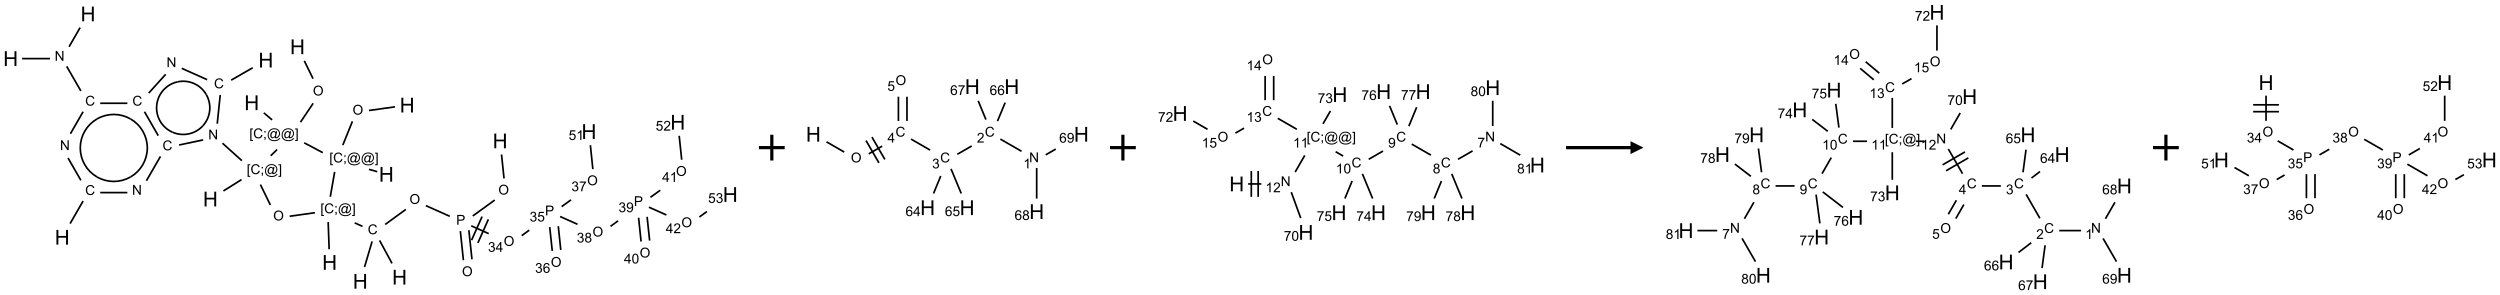 <?xml version="1.0" encoding="UTF-8"?>
<svg xmlns="http://www.w3.org/2000/svg" xmlns:xlink="http://www.w3.org/1999/xlink" width="1939" height="229" viewBox="0 0 1939 229">
<defs>
<g>
<g id="glyph-0-0">
<path d="M 2 0 L 2 -10 L 10 -10 L 10 0 Z M 2.25 -0.25 L 9.75 -0.25 L 9.75 -9.75 L 2.25 -9.75 Z M 2.25 -0.25 "/>
</g>
<g id="glyph-0-1">
<path d="M 1.281 0 L 1.281 -11.453 L 2.797 -11.453 L 2.797 -6.75 L 8.75 -6.75 L 8.75 -11.453 L 10.266 -11.453 L 10.266 0 L 8.75 0 L 8.75 -5.398 L 2.797 -5.398 L 2.797 0 Z M 1.281 0 "/>
</g>
<g id="glyph-1-0">
<path d="M 1.332 0 L 1.332 -6.668 L 6.668 -6.668 L 6.668 0 Z M 1.5 -0.168 L 6.5 -0.168 L 6.5 -6.5 L 1.5 -6.5 Z M 1.5 -0.168 "/>
</g>
<g id="glyph-1-1">
<path d="M 0.516 -3.719 C 0.516 -4.984 0.855 -5.977 1.535 -6.695 C 2.215 -7.414 3.094 -7.77 4.172 -7.77 C 4.875 -7.77 5.512 -7.602 6.078 -7.266 C 6.645 -6.93 7.074 -6.461 7.371 -5.855 C 7.668 -5.254 7.816 -4.57 7.816 -3.809 C 7.816 -3.035 7.66 -2.34 7.348 -1.73 C 7.035 -1.117 6.594 -0.656 6.02 -0.34 C 5.449 -0.027 4.828 0.129 4.168 0.129 C 3.449 0.129 2.805 -0.043 2.238 -0.391 C 1.672 -0.738 1.246 -1.211 0.953 -1.812 C 0.66 -2.414 0.516 -3.047 0.516 -3.719 Z M 1.559 -3.703 C 1.559 -2.781 1.805 -2.059 2.301 -1.527 C 2.793 -1 3.414 -0.734 4.16 -0.734 C 4.922 -0.734 5.547 -1 6.039 -1.535 C 6.531 -2.07 6.777 -2.828 6.777 -3.812 C 6.777 -4.434 6.672 -4.977 6.461 -5.441 C 6.25 -5.902 5.945 -6.262 5.539 -6.52 C 5.133 -6.773 4.68 -6.902 4.176 -6.902 C 3.461 -6.902 2.848 -6.656 2.332 -6.164 C 1.816 -5.672 1.559 -4.852 1.559 -3.703 Z M 1.559 -3.703 "/>
</g>
<g id="glyph-1-2">
<path d="M 0.723 2.121 L 0.723 -7.637 L 2.793 -7.637 L 2.793 -6.859 L 1.66 -6.859 L 1.66 1.344 L 2.793 1.344 L 2.793 2.121 Z M 0.723 2.121 "/>
</g>
<g id="glyph-1-3">
<path d="M 6.27 -2.676 L 7.281 -2.422 C 7.07 -1.594 6.688 -0.961 6.137 -0.523 C 5.586 -0.086 4.914 0.129 4.121 0.129 C 3.297 0.129 2.629 -0.039 2.113 -0.371 C 1.598 -0.707 1.203 -1.191 0.934 -1.828 C 0.664 -2.465 0.531 -3.145 0.531 -3.875 C 0.531 -4.672 0.684 -5.363 0.988 -5.957 C 1.293 -6.547 1.723 -6.996 2.285 -7.305 C 2.844 -7.613 3.461 -7.766 4.137 -7.766 C 4.898 -7.766 5.543 -7.57 6.062 -7.184 C 6.582 -6.793 6.945 -6.246 7.152 -5.543 L 6.156 -5.309 C 5.98 -5.863 5.723 -6.266 5.387 -6.52 C 5.051 -6.773 4.625 -6.902 4.113 -6.902 C 3.527 -6.902 3.039 -6.762 2.645 -6.48 C 2.25 -6.199 1.973 -5.82 1.812 -5.348 C 1.652 -4.871 1.574 -4.383 1.574 -3.879 C 1.574 -3.23 1.668 -2.664 1.855 -2.18 C 2.047 -1.695 2.34 -1.332 2.738 -1.094 C 3.137 -0.855 3.57 -0.734 4.035 -0.734 C 4.602 -0.734 5.082 -0.898 5.473 -1.223 C 5.867 -1.551 6.133 -2.035 6.27 -2.676 Z M 6.27 -2.676 "/>
</g>
<g id="glyph-1-4">
<path d="M 0.949 -4.465 L 0.949 -5.531 L 2.016 -5.531 L 2.016 -4.465 Z M 0.949 0 L 0.949 -1.066 L 2.016 -1.066 L 2.016 0 C 2.016 0.391 1.945 0.711 1.809 0.949 C 1.668 1.191 1.449 1.379 1.145 1.512 L 0.887 1.109 C 1.082 1.023 1.23 0.895 1.324 0.727 C 1.418 0.559 1.469 0.316 1.48 0 Z M 0.949 0 "/>
</g>
<g id="glyph-1-5">
<path d="M 6.047 -0.848 C 5.82 -0.59 5.57 -0.379 5.289 -0.223 C 5.008 -0.062 4.73 0.016 4.449 0.016 C 4.141 0.016 3.84 -0.074 3.547 -0.254 C 3.254 -0.434 3.02 -0.715 2.836 -1.09 C 2.652 -1.465 2.562 -1.875 2.562 -2.324 C 2.562 -2.875 2.703 -3.43 2.988 -3.98 C 3.27 -4.535 3.621 -4.953 4.043 -5.23 C 4.461 -5.508 4.871 -5.645 5.266 -5.645 C 5.566 -5.645 5.855 -5.566 6.129 -5.41 C 6.402 -5.25 6.641 -5.012 6.84 -4.688 L 7.016 -5.496 L 7.949 -5.496 L 7.199 -2 C 7.094 -1.516 7.043 -1.246 7.043 -1.191 C 7.043 -1.098 7.078 -1.02 7.148 -0.949 C 7.219 -0.883 7.305 -0.848 7.406 -0.848 C 7.59 -0.848 7.832 -0.953 8.129 -1.168 C 8.527 -1.445 8.84 -1.816 9.07 -2.285 C 9.301 -2.75 9.418 -3.234 9.418 -3.73 C 9.418 -4.309 9.27 -4.852 8.973 -5.355 C 8.676 -5.859 8.23 -6.262 7.645 -6.562 C 7.055 -6.863 6.406 -7.016 5.691 -7.016 C 4.879 -7.016 4.137 -6.824 3.465 -6.445 C 2.793 -6.066 2.273 -5.52 1.902 -4.809 C 1.535 -4.098 1.348 -3.34 1.348 -2.527 C 1.348 -1.676 1.535 -0.941 1.902 -0.328 C 2.273 0.285 2.809 0.742 3.508 1.035 C 4.207 1.328 4.984 1.473 5.832 1.473 C 6.742 1.473 7.504 1.32 8.121 1.016 C 8.734 0.711 9.195 0.34 9.5 -0.098 L 10.441 -0.098 C 10.266 0.266 9.961 0.637 9.531 1.016 C 9.102 1.395 8.59 1.695 7.996 1.914 C 7.402 2.133 6.688 2.246 5.848 2.246 C 5.078 2.246 4.367 2.145 3.715 1.949 C 3.066 1.75 2.512 1.453 2.051 1.055 C 1.594 0.656 1.25 0.199 1.016 -0.316 C 0.723 -0.973 0.578 -1.684 0.578 -2.441 C 0.578 -3.289 0.75 -4.098 1.098 -4.863 C 1.523 -5.805 2.125 -6.527 2.902 -7.027 C 3.684 -7.527 4.629 -7.777 5.738 -7.777 C 6.602 -7.777 7.375 -7.602 8.059 -7.246 C 8.746 -6.895 9.285 -6.371 9.684 -5.672 C 10.02 -5.07 10.188 -4.418 10.188 -3.715 C 10.188 -2.707 9.832 -1.812 9.125 -1.031 C 8.492 -0.328 7.801 0.02 7.051 0.02 C 6.812 0.02 6.617 -0.016 6.473 -0.09 C 6.324 -0.16 6.215 -0.266 6.145 -0.402 C 6.102 -0.488 6.066 -0.637 6.047 -0.848 Z M 3.527 -2.262 C 3.527 -1.785 3.641 -1.414 3.863 -1.152 C 4.09 -0.887 4.348 -0.754 4.641 -0.754 C 4.836 -0.754 5.039 -0.812 5.254 -0.93 C 5.469 -1.047 5.676 -1.219 5.871 -1.449 C 6.066 -1.676 6.23 -1.969 6.355 -2.32 C 6.48 -2.672 6.543 -3.027 6.543 -3.379 C 6.543 -3.852 6.426 -4.219 6.191 -4.48 C 5.957 -4.738 5.672 -4.871 5.332 -4.871 C 5.109 -4.871 4.902 -4.812 4.707 -4.699 C 4.512 -4.586 4.32 -4.406 4.137 -4.156 C 3.953 -3.906 3.805 -3.602 3.691 -3.246 C 3.582 -2.887 3.527 -2.559 3.527 -2.262 Z M 3.527 -2.262 "/>
</g>
<g id="glyph-1-6">
<path d="M 2.27 2.121 L 0.203 2.121 L 0.203 1.344 L 1.332 1.344 L 1.332 -6.859 L 0.203 -6.859 L 0.203 -7.637 L 2.27 -7.637 Z M 2.27 2.121 "/>
</g>
<g id="glyph-1-7">
<path d="M 0.812 0 L 0.812 -7.637 L 1.848 -7.637 L 5.859 -1.641 L 5.859 -7.637 L 6.828 -7.637 L 6.828 0 L 5.793 0 L 1.781 -6 L 1.781 0 Z M 0.812 0 "/>
</g>
<g id="glyph-1-8">
<path d="M 0.824 0 L 0.824 -7.637 L 3.703 -7.637 C 4.211 -7.637 4.598 -7.609 4.863 -7.562 C 5.238 -7.5 5.555 -7.383 5.809 -7.207 C 6.062 -7.031 6.266 -6.785 6.418 -6.469 C 6.574 -6.152 6.652 -5.805 6.652 -5.426 C 6.652 -4.777 6.445 -4.227 6.031 -3.777 C 5.617 -3.328 4.871 -3.105 3.793 -3.105 L 1.832 -3.105 L 1.832 0 Z M 1.832 -4.004 L 3.809 -4.004 C 4.461 -4.004 4.922 -4.125 5.199 -4.371 C 5.473 -4.613 5.609 -4.953 5.609 -5.395 C 5.609 -5.715 5.527 -5.988 5.367 -6.215 C 5.207 -6.441 4.992 -6.594 4.73 -6.668 C 4.559 -6.711 4.246 -6.734 3.785 -6.734 L 1.832 -6.734 Z M 1.832 -4.004 "/>
</g>
<g id="glyph-1-9">
<path d="M 0.449 -2.016 L 1.387 -2.141 C 1.492 -1.609 1.676 -1.227 1.934 -0.992 C 2.191 -0.758 2.508 -0.641 2.879 -0.641 C 3.32 -0.641 3.695 -0.793 3.996 -1.098 C 4.301 -1.402 4.453 -1.781 4.453 -2.234 C 4.453 -2.664 4.312 -3.02 4.031 -3.301 C 3.75 -3.578 3.391 -3.719 2.957 -3.719 C 2.781 -3.719 2.562 -3.684 2.297 -3.613 L 2.402 -4.438 C 2.465 -4.43 2.516 -4.426 2.551 -4.426 C 2.949 -4.426 3.312 -4.531 3.629 -4.738 C 3.949 -4.949 4.109 -5.27 4.109 -5.703 C 4.109 -6.047 3.992 -6.332 3.762 -6.559 C 3.527 -6.785 3.227 -6.895 2.859 -6.895 C 2.496 -6.895 2.191 -6.781 1.949 -6.551 C 1.707 -6.324 1.547 -5.98 1.48 -5.52 L 0.543 -5.688 C 0.656 -6.316 0.918 -6.805 1.324 -7.148 C 1.73 -7.492 2.234 -7.668 2.84 -7.668 C 3.254 -7.668 3.641 -7.578 3.988 -7.398 C 4.34 -7.219 4.609 -6.977 4.793 -6.668 C 4.98 -6.359 5.074 -6.031 5.074 -5.684 C 5.074 -5.352 4.984 -5.051 4.809 -4.781 C 4.629 -4.512 4.367 -4.297 4.02 -4.137 C 4.473 -4.031 4.824 -3.816 5.074 -3.488 C 5.324 -3.16 5.449 -2.75 5.449 -2.254 C 5.449 -1.59 5.203 -1.023 4.719 -0.559 C 4.234 -0.098 3.617 0.137 2.875 0.137 C 2.203 0.137 1.648 -0.062 1.207 -0.465 C 0.762 -0.863 0.512 -1.379 0.449 -2.016 Z M 0.449 -2.016 "/>
</g>
<g id="glyph-1-10">
<path d="M 3.449 0 L 3.449 -1.828 L 0.137 -1.828 L 0.137 -2.688 L 3.621 -7.637 L 4.387 -7.637 L 4.387 -2.688 L 5.418 -2.688 L 5.418 -1.828 L 4.387 -1.828 L 4.387 0 Z M 3.449 -2.688 L 3.449 -6.129 L 1.059 -2.688 Z M 3.449 -2.688 "/>
</g>
<g id="glyph-1-11">
<path d="M 0.441 -2 L 1.426 -2.082 C 1.5 -1.605 1.668 -1.242 1.934 -1.004 C 2.199 -0.762 2.52 -0.641 2.895 -0.641 C 3.348 -0.641 3.73 -0.812 4.043 -1.152 C 4.355 -1.492 4.512 -1.941 4.512 -2.504 C 4.512 -3.039 4.359 -3.461 4.059 -3.77 C 3.758 -4.078 3.367 -4.234 2.879 -4.234 C 2.578 -4.234 2.305 -4.164 2.062 -4.027 C 1.82 -3.891 1.629 -3.715 1.488 -3.496 L 0.609 -3.609 L 1.348 -7.531 L 5.145 -7.531 L 5.145 -6.637 L 2.098 -6.637 L 1.688 -4.582 C 2.145 -4.902 2.625 -5.062 3.129 -5.062 C 3.797 -5.062 4.359 -4.832 4.816 -4.371 C 5.277 -3.91 5.504 -3.312 5.504 -2.59 C 5.504 -1.898 5.305 -1.301 4.902 -0.797 C 4.41 -0.18 3.742 0.129 2.895 0.129 C 2.199 0.129 1.633 -0.062 1.195 -0.453 C 0.758 -0.844 0.504 -1.359 0.441 -2 Z M 0.441 -2 "/>
</g>
<g id="glyph-1-12">
<path d="M 5.309 -5.766 L 4.375 -5.691 C 4.293 -6.059 4.172 -6.328 4.02 -6.496 C 3.766 -6.762 3.453 -6.895 3.082 -6.895 C 2.785 -6.895 2.523 -6.812 2.297 -6.645 C 2 -6.43 1.77 -6.117 1.598 -5.703 C 1.43 -5.289 1.34 -4.703 1.332 -3.938 C 1.559 -4.281 1.836 -4.535 2.16 -4.703 C 2.488 -4.871 2.828 -4.953 3.188 -4.953 C 3.812 -4.953 4.344 -4.723 4.785 -4.262 C 5.223 -3.801 5.441 -3.207 5.441 -2.48 C 5.441 -2 5.34 -1.555 5.133 -1.145 C 4.926 -0.73 4.641 -0.418 4.281 -0.199 C 3.922 0.02 3.512 0.129 3.051 0.129 C 2.27 0.129 1.633 -0.156 1.141 -0.73 C 0.648 -1.305 0.402 -2.254 0.402 -3.574 C 0.402 -5.051 0.672 -6.121 1.219 -6.793 C 1.695 -7.375 2.336 -7.668 3.141 -7.668 C 3.742 -7.668 4.234 -7.5 4.617 -7.16 C 5 -6.824 5.23 -6.359 5.309 -5.766 Z M 1.48 -2.473 C 1.48 -2.152 1.547 -1.844 1.684 -1.547 C 1.82 -1.25 2.016 -1.027 2.262 -0.871 C 2.508 -0.719 2.766 -0.641 3.035 -0.641 C 3.434 -0.641 3.773 -0.801 4.059 -1.121 C 4.344 -1.441 4.484 -1.875 4.484 -2.422 C 4.484 -2.949 4.344 -3.367 4.062 -3.668 C 3.781 -3.973 3.426 -4.125 3 -4.125 C 2.578 -4.125 2.219 -3.973 1.922 -3.668 C 1.625 -3.363 1.48 -2.969 1.48 -2.473 Z M 1.48 -2.473 "/>
</g>
<g id="glyph-1-13">
<path d="M 0.504 -6.637 L 0.504 -7.535 L 5.449 -7.535 L 5.449 -6.809 C 4.961 -6.289 4.48 -5.602 4.004 -4.746 C 3.527 -3.887 3.156 -3.004 2.895 -2.098 C 2.707 -1.461 2.59 -0.762 2.535 0 L 1.574 0 C 1.582 -0.602 1.703 -1.328 1.926 -2.176 C 2.152 -3.027 2.477 -3.848 2.898 -4.637 C 3.32 -5.426 3.77 -6.094 4.246 -6.637 Z M 0.504 -6.637 "/>
</g>
<g id="glyph-1-14">
<path d="M 3.973 0 L 3.035 0 L 3.035 -5.973 C 2.809 -5.758 2.516 -5.543 2.148 -5.328 C 1.781 -5.113 1.453 -4.953 1.16 -4.844 L 1.16 -5.75 C 1.684 -5.996 2.145 -6.297 2.535 -6.645 C 2.93 -6.996 3.207 -7.336 3.371 -7.668 L 3.973 -7.668 Z M 3.973 0 "/>
</g>
<g id="glyph-1-15">
<path d="M 1.887 -4.141 C 1.496 -4.281 1.207 -4.484 1.02 -4.75 C 0.832 -5.016 0.738 -5.328 0.738 -5.699 C 0.738 -6.254 0.938 -6.719 1.34 -7.098 C 1.738 -7.477 2.27 -7.668 2.934 -7.668 C 3.598 -7.668 4.137 -7.473 4.543 -7.086 C 4.949 -6.699 5.152 -6.227 5.152 -5.672 C 5.152 -5.316 5.059 -5.008 4.871 -4.746 C 4.688 -4.484 4.406 -4.281 4.027 -4.141 C 4.496 -3.988 4.852 -3.742 5.098 -3.402 C 5.34 -3.062 5.465 -2.656 5.465 -2.184 C 5.465 -1.531 5.234 -0.98 4.77 -0.535 C 4.309 -0.09 3.703 0.129 2.949 0.129 C 2.195 0.129 1.586 -0.094 1.125 -0.539 C 0.664 -0.984 0.434 -1.543 0.434 -2.207 C 0.434 -2.703 0.559 -3.121 0.809 -3.457 C 1.062 -3.793 1.422 -4.02 1.887 -4.141 Z M 1.699 -5.73 C 1.699 -5.367 1.812 -5.074 2.047 -4.844 C 2.281 -4.613 2.582 -4.5 2.953 -4.5 C 3.312 -4.5 3.609 -4.613 3.84 -4.84 C 4.07 -5.066 4.188 -5.348 4.188 -5.676 C 4.188 -6.02 4.07 -6.309 3.832 -6.543 C 3.594 -6.777 3.297 -6.895 2.941 -6.895 C 2.586 -6.895 2.289 -6.781 2.051 -6.551 C 1.816 -6.324 1.699 -6.047 1.699 -5.73 Z M 1.395 -2.203 C 1.395 -1.938 1.461 -1.676 1.586 -1.426 C 1.711 -1.176 1.902 -0.984 2.152 -0.848 C 2.402 -0.711 2.672 -0.641 2.957 -0.641 C 3.406 -0.641 3.777 -0.785 4.066 -1.074 C 4.359 -1.363 4.504 -1.727 4.504 -2.172 C 4.504 -2.625 4.355 -2.996 4.055 -3.293 C 3.754 -3.586 3.379 -3.734 2.926 -3.734 C 2.484 -3.734 2.121 -3.59 1.832 -3.297 C 1.543 -3.004 1.395 -2.641 1.395 -2.203 Z M 1.395 -2.203 "/>
</g>
<g id="glyph-1-16">
<path d="M 0.582 -1.766 L 1.484 -1.848 C 1.562 -1.426 1.707 -1.117 1.922 -0.926 C 2.137 -0.734 2.414 -0.641 2.75 -0.641 C 3.039 -0.641 3.289 -0.707 3.508 -0.84 C 3.727 -0.973 3.902 -1.148 4.043 -1.367 C 4.18 -1.586 4.297 -1.887 4.391 -2.262 C 4.484 -2.637 4.531 -3.016 4.531 -3.406 C 4.531 -3.449 4.531 -3.512 4.527 -3.594 C 4.34 -3.297 4.082 -3.055 3.758 -2.867 C 3.434 -2.68 3.082 -2.59 2.703 -2.59 C 2.07 -2.59 1.535 -2.816 1.098 -3.277 C 0.66 -3.734 0.441 -4.34 0.441 -5.09 C 0.441 -5.863 0.672 -6.484 1.129 -6.957 C 1.586 -7.43 2.156 -7.668 2.844 -7.668 C 3.34 -7.668 3.793 -7.531 4.207 -7.266 C 4.617 -7 4.93 -6.617 5.145 -6.121 C 5.355 -5.629 5.465 -4.91 5.465 -3.973 C 5.465 -2.996 5.359 -2.223 5.145 -1.645 C 4.934 -1.066 4.617 -0.625 4.199 -0.324 C 3.781 -0.02 3.293 0.129 2.73 0.129 C 2.133 0.129 1.645 -0.035 1.266 -0.367 C 0.887 -0.699 0.66 -1.164 0.582 -1.766 Z M 4.422 -5.137 C 4.422 -5.676 4.277 -6.102 3.992 -6.418 C 3.707 -6.734 3.359 -6.891 2.957 -6.891 C 2.543 -6.891 2.18 -6.719 1.871 -6.379 C 1.562 -6.039 1.406 -5.598 1.406 -5.059 C 1.406 -4.57 1.555 -4.176 1.848 -3.871 C 2.141 -3.566 2.5 -3.418 2.934 -3.418 C 3.367 -3.418 3.723 -3.57 4.004 -3.871 C 4.281 -4.176 4.422 -4.598 4.422 -5.137 Z M 4.422 -5.137 "/>
</g>
<g id="glyph-1-17">
<path d="M 0.441 -3.766 C 0.441 -4.668 0.535 -5.395 0.723 -5.945 C 0.906 -6.496 1.184 -6.922 1.551 -7.219 C 1.918 -7.516 2.375 -7.668 2.934 -7.668 C 3.344 -7.668 3.703 -7.586 4.012 -7.418 C 4.32 -7.254 4.574 -7.016 4.777 -6.707 C 4.977 -6.395 5.137 -6.016 5.25 -5.57 C 5.363 -5.125 5.422 -4.523 5.422 -3.766 C 5.422 -2.871 5.328 -2.148 5.145 -1.598 C 4.961 -1.047 4.688 -0.621 4.32 -0.32 C 3.953 -0.02 3.492 0.129 2.934 0.129 C 2.195 0.129 1.617 -0.133 1.199 -0.66 C 0.695 -1.297 0.441 -2.332 0.441 -3.766 Z M 1.406 -3.766 C 1.406 -2.512 1.555 -1.68 1.848 -1.262 C 2.141 -0.848 2.5 -0.641 2.934 -0.641 C 3.363 -0.641 3.727 -0.848 4.02 -1.266 C 4.312 -1.684 4.457 -2.516 4.457 -3.766 C 4.457 -5.023 4.312 -5.859 4.02 -6.27 C 3.727 -6.684 3.359 -6.891 2.922 -6.891 C 2.492 -6.891 2.148 -6.707 1.891 -6.344 C 1.566 -5.879 1.406 -5.02 1.406 -3.766 Z M 1.406 -3.766 "/>
</g>
<g id="glyph-1-18">
<path d="M 5.371 -0.902 L 5.371 0 L 0.324 0 C 0.316 -0.227 0.352 -0.441 0.434 -0.652 C 0.562 -0.996 0.766 -1.332 1.051 -1.668 C 1.332 -2 1.742 -2.387 2.277 -2.824 C 3.105 -3.504 3.668 -4.043 3.957 -4.441 C 4.25 -4.84 4.395 -5.215 4.395 -5.566 C 4.395 -5.938 4.262 -6.254 3.996 -6.508 C 3.73 -6.762 3.387 -6.891 2.957 -6.891 C 2.508 -6.891 2.145 -6.754 1.875 -6.484 C 1.605 -6.215 1.469 -5.84 1.465 -5.359 L 0.5 -5.457 C 0.566 -6.176 0.812 -6.727 1.246 -7.102 C 1.676 -7.477 2.254 -7.668 2.98 -7.668 C 3.711 -7.668 4.293 -7.465 4.719 -7.059 C 5.145 -6.652 5.359 -6.148 5.359 -5.547 C 5.359 -5.242 5.297 -4.941 5.172 -4.645 C 5.047 -4.352 4.84 -4.039 4.551 -3.715 C 4.262 -3.387 3.777 -2.938 3.105 -2.371 C 2.543 -1.898 2.18 -1.578 2.02 -1.41 C 1.859 -1.242 1.73 -1.07 1.625 -0.902 Z M 5.371 -0.902 "/>
</g>
</g>
</defs>
<path fill="none" stroke-width="0.033" stroke-linecap="butt" stroke-linejoin="miter" stroke="rgb(0%, 0%, 0%)" stroke-opacity="1" stroke-miterlimit="10" d="M 7.453 1.801 L 6.948 1.872 " transform="matrix(40, 0, 0, 40, 8.252, 10.813)"/>
<path fill="none" stroke-width="0.033" stroke-linecap="butt" stroke-linejoin="miter" stroke="rgb(0%, 0%, 0%)" stroke-opacity="1" stroke-miterlimit="10" d="M 6.627 2.083 L 6.441 2.543 " transform="matrix(40, 0, 0, 40, 8.252, 10.813)"/>
<path fill="none" stroke-width="0.033" stroke-linecap="butt" stroke-linejoin="miter" stroke="rgb(0%, 0%, 0%)" stroke-opacity="1" stroke-miterlimit="10" d="M 6.948 3.013 L 7.109 3.059 " transform="matrix(40, 0, 0, 40, 8.252, 10.813)"/>
<path fill="none" stroke-width="0.033" stroke-linecap="butt" stroke-linejoin="miter" stroke="rgb(0%, 0%, 0%)" stroke-opacity="1" stroke-miterlimit="10" d="M 6.053 2.69 L 5.692 2.499 " transform="matrix(40, 0, 0, 40, 8.252, 10.813)"/>
<path fill="none" stroke-width="0.033" stroke-linecap="butt" stroke-linejoin="miter" stroke="rgb(0%, 0%, 0%)" stroke-opacity="1" stroke-miterlimit="10" d="M 5.07 2.054 L 4.909 1.918 " transform="matrix(40, 0, 0, 40, 8.252, 10.813)"/>
<path fill="none" stroke-width="0.033" stroke-linecap="butt" stroke-linejoin="miter" stroke="rgb(0%, 0%, 0%)" stroke-opacity="1" stroke-miterlimit="10" d="M 5.62 2.099 L 5.866 1.733 " transform="matrix(40, 0, 0, 40, 8.252, 10.813)"/>
<path fill="none" stroke-width="0.033" stroke-linecap="butt" stroke-linejoin="miter" stroke="rgb(0%, 0%, 0%)" stroke-opacity="1" stroke-miterlimit="10" d="M 5.863 1.254 L 5.694 0.909 " transform="matrix(40, 0, 0, 40, 8.252, 10.813)"/>
<path fill="none" stroke-width="0.033" stroke-linecap="butt" stroke-linejoin="miter" stroke="rgb(0%, 0%, 0%)" stroke-opacity="1" stroke-miterlimit="10" d="M 5.167 2.629 L 5.042 2.75 " transform="matrix(40, 0, 0, 40, 8.252, 10.813)"/>
<path fill="none" stroke-width="0.033" stroke-linecap="butt" stroke-linejoin="miter" stroke="rgb(0%, 0%, 0%)" stroke-opacity="1" stroke-miterlimit="10" d="M 4.477 3.212 L 4.126 3.432 " transform="matrix(40, 0, 0, 40, 8.252, 10.813)"/>
<path fill="none" stroke-width="0.033" stroke-linecap="butt" stroke-linejoin="miter" stroke="rgb(0%, 0%, 0%)" stroke-opacity="1" stroke-miterlimit="10" d="M 4.483 2.845 L 4.108 2.507 " transform="matrix(40, 0, 0, 40, 8.252, 10.813)"/>
<path fill="none" stroke-width="0.033" stroke-linecap="butt" stroke-linejoin="miter" stroke="rgb(0%, 0%, 0%)" stroke-opacity="1" stroke-miterlimit="10" d="M 4.006 2.128 L 4.064 1.571 " transform="matrix(40, 0, 0, 40, 8.252, 10.813)"/>
<path fill="none" stroke-width="0.033" stroke-linecap="butt" stroke-linejoin="miter" stroke="rgb(0%, 0%, 0%)" stroke-opacity="1" stroke-miterlimit="10" d="M 4.276 1.284 L 4.694 1.043 " transform="matrix(40, 0, 0, 40, 8.252, 10.813)"/>
<path fill="none" stroke-width="0.033" stroke-linecap="butt" stroke-linejoin="miter" stroke="rgb(0%, 0%, 0%)" stroke-opacity="1" stroke-miterlimit="10" d="M 3.809 1.274 L 3.318 1.055 " transform="matrix(40, 0, 0, 40, 8.252, 10.813)"/>
<path fill="none" stroke-width="0.033" stroke-linecap="butt" stroke-linejoin="miter" stroke="rgb(0%, 0%, 0%)" stroke-opacity="1" stroke-miterlimit="10" d="M 3.006 1.171 L 2.678 1.534 " transform="matrix(40, 0, 0, 40, 8.252, 10.813)"/>
<path fill="none" stroke-width="0.033" stroke-linecap="butt" stroke-linejoin="miter" stroke="rgb(0%, 0%, 0%)" stroke-opacity="1" stroke-miterlimit="10" d="M 2.263 1.732 L 1.737 1.732 " transform="matrix(40, 0, 0, 40, 8.252, 10.813)"/>
<path fill="none" stroke-width="0.033" stroke-linecap="butt" stroke-linejoin="miter" stroke="rgb(0%, 0%, 0%)" stroke-opacity="1" stroke-miterlimit="10" d="M 1.362 1.494 L 1.087 1.017 " transform="matrix(40, 0, 0, 40, 8.252, 10.813)"/>
<path fill="none" stroke-width="0.033" stroke-linecap="butt" stroke-linejoin="miter" stroke="rgb(0%, 0%, 0%)" stroke-opacity="1" stroke-miterlimit="10" d="M 1.133 0.636 L 1.347 0.265 " transform="matrix(40, 0, 0, 40, 8.252, 10.813)"/>
<path fill="none" stroke-width="0.033" stroke-linecap="butt" stroke-linejoin="miter" stroke="rgb(0%, 0%, 0%)" stroke-opacity="1" stroke-miterlimit="10" d="M 0.763 0.866 L 0.222 0.866 " transform="matrix(40, 0, 0, 40, 8.252, 10.813)"/>
<path fill="none" stroke-width="0.033" stroke-linecap="butt" stroke-linejoin="miter" stroke="rgb(0%, 0%, 0%)" stroke-opacity="1" stroke-miterlimit="10" d="M 1.405 1.896 L 1.159 2.323 " transform="matrix(40, 0, 0, 40, 8.252, 10.813)"/>
<path fill="none" stroke-width="0.033" stroke-linecap="butt" stroke-linejoin="miter" stroke="rgb(0%, 0%, 0%)" stroke-opacity="1" stroke-miterlimit="10" d="M 1.113 2.794 L 1.362 3.226 " transform="matrix(40, 0, 0, 40, 8.252, 10.813)"/>
<path fill="none" stroke-width="0.033" stroke-linecap="butt" stroke-linejoin="miter" stroke="rgb(0%, 0%, 0%)" stroke-opacity="1" stroke-miterlimit="10" d="M 1.405 3.628 L 1.153 4.065 " transform="matrix(40, 0, 0, 40, 8.252, 10.813)"/>
<path fill="none" stroke-width="0.033" stroke-linecap="butt" stroke-linejoin="miter" stroke="rgb(0%, 0%, 0%)" stroke-opacity="1" stroke-miterlimit="10" d="M 1.737 3.464 L 2.263 3.464 " transform="matrix(40, 0, 0, 40, 8.252, 10.813)"/>
<path fill="none" stroke-width="0.033" stroke-linecap="butt" stroke-linejoin="miter" stroke="rgb(0%, 0%, 0%)" stroke-opacity="1" stroke-miterlimit="10" d="M 2.633 3.234 L 2.905 2.762 " transform="matrix(40, 0, 0, 40, 8.252, 10.813)"/>
<path fill="none" stroke-width="0.033" stroke-linecap="butt" stroke-linejoin="miter" stroke="rgb(0%, 0%, 0%)" stroke-opacity="1" stroke-miterlimit="10" d="M 2.862 2.36 L 2.595 1.896 " transform="matrix(40, 0, 0, 40, 8.252, 10.813)"/>
<path fill="none" stroke-width="0.033" stroke-linecap="butt" stroke-linejoin="miter" stroke="rgb(0%, 0%, 0%)" stroke-opacity="1" stroke-miterlimit="10" d="M 3.267 2.541 L 3.733 2.442 " transform="matrix(40, 0, 0, 40, 8.252, 10.813)"/>
<path fill="none" stroke-width="0.033" stroke-linecap="butt" stroke-linejoin="miter" stroke="rgb(0%, 0%, 0%)" stroke-opacity="1" stroke-miterlimit="10" d="M 4.843 3.309 L 5.036 3.704 " transform="matrix(40, 0, 0, 40, 8.252, 10.813)"/>
<path fill="none" stroke-width="0.033" stroke-linecap="butt" stroke-linejoin="miter" stroke="rgb(0%, 0%, 0%)" stroke-opacity="1" stroke-miterlimit="10" d="M 5.41 3.923 L 5.9 3.854 " transform="matrix(40, 0, 0, 40, 8.252, 10.813)"/>
<path fill="none" stroke-width="0.033" stroke-linecap="butt" stroke-linejoin="miter" stroke="rgb(0%, 0%, 0%)" stroke-opacity="1" stroke-miterlimit="10" d="M 6.198 3.545 L 6.283 3.063 " transform="matrix(40, 0, 0, 40, 8.252, 10.813)"/>
<path fill="none" stroke-width="0.033" stroke-linecap="butt" stroke-linejoin="miter" stroke="rgb(0%, 0%, 0%)" stroke-opacity="1" stroke-miterlimit="10" d="M 6.157 4.035 L 6.176 4.562 " transform="matrix(40, 0, 0, 40, 8.252, 10.813)"/>
<path fill="none" stroke-width="0.033" stroke-linecap="butt" stroke-linejoin="miter" stroke="rgb(0%, 0%, 0%)" stroke-opacity="1" stroke-miterlimit="10" d="M 6.671 4.051 L 6.823 4.119 " transform="matrix(40, 0, 0, 40, 8.252, 10.813)"/>
<path fill="none" stroke-width="0.033" stroke-linecap="butt" stroke-linejoin="miter" stroke="rgb(0%, 0%, 0%)" stroke-opacity="1" stroke-miterlimit="10" d="M 7.009 4.411 L 6.862 4.907 " transform="matrix(40, 0, 0, 40, 8.252, 10.813)"/>
<path fill="none" stroke-width="0.033" stroke-linecap="butt" stroke-linejoin="miter" stroke="rgb(0%, 0%, 0%)" stroke-opacity="1" stroke-miterlimit="10" d="M 7.154 4.392 L 7.395 4.837 " transform="matrix(40, 0, 0, 40, 8.252, 10.813)"/>
<path fill="none" stroke-width="0.033" stroke-linecap="butt" stroke-linejoin="miter" stroke="rgb(0%, 0%, 0%)" stroke-opacity="1" stroke-miterlimit="10" d="M 7.262 4.082 L 7.663 3.79 " transform="matrix(40, 0, 0, 40, 8.252, 10.813)"/>
<path fill="none" stroke-width="0.033" stroke-linecap="butt" stroke-linejoin="miter" stroke="rgb(0%, 0%, 0%)" stroke-opacity="1" stroke-miterlimit="10" d="M 8.051 3.717 L 8.515 3.924 " transform="matrix(40, 0, 0, 40, 8.252, 10.813)"/>
<path fill="none" stroke-width="0.033" stroke-linecap="butt" stroke-linejoin="miter" stroke="rgb(0%, 0%, 0%)" stroke-opacity="1" stroke-miterlimit="10" d="M 8.72 4.211 L 8.779 4.775 " transform="matrix(40, 0, 0, 40, 8.252, 10.813)"/>
<path fill="none" stroke-width="0.033" stroke-linecap="butt" stroke-linejoin="miter" stroke="rgb(0%, 0%, 0%)" stroke-opacity="1" stroke-miterlimit="10" d="M 8.885 4.194 L 8.945 4.757 " transform="matrix(40, 0, 0, 40, 8.252, 10.813)"/>
<path fill="none" stroke-width="0.033" stroke-linecap="butt" stroke-linejoin="miter" stroke="rgb(0%, 0%, 0%)" stroke-opacity="1" stroke-miterlimit="10" d="M 8.961 3.917 L 9.386 3.609 " transform="matrix(40, 0, 0, 40, 8.252, 10.813)"/>
<path fill="none" stroke-width="0.033" stroke-linecap="butt" stroke-linejoin="miter" stroke="rgb(0%, 0%, 0%)" stroke-opacity="1" stroke-miterlimit="10" d="M 9.567 3.189 L 9.518 2.726 " transform="matrix(40, 0, 0, 40, 8.252, 10.813)"/>
<path fill="none" stroke-width="0.033" stroke-linecap="butt" stroke-linejoin="miter" stroke="rgb(0%, 0%, 0%)" stroke-opacity="1" stroke-miterlimit="10" d="M 8.931 4.109 L 9.27 4.26 " transform="matrix(40, 0, 0, 40, 8.252, 10.813)"/>
<path fill="none" stroke-width="0.033" stroke-linecap="butt" stroke-linejoin="miter" stroke="rgb(0%, 0%, 0%)" stroke-opacity="1" stroke-miterlimit="10" d="M 9.06 4.44 L 9.263 3.983 " transform="matrix(40, 0, 0, 40, 8.252, 10.813)"/>
<path fill="none" stroke-width="0.033" stroke-linecap="butt" stroke-linejoin="miter" stroke="rgb(0%, 0%, 0%)" stroke-opacity="1" stroke-miterlimit="10" d="M 8.938 4.386 L 9.141 3.929 " transform="matrix(40, 0, 0, 40, 8.252, 10.813)"/>
<path fill="none" stroke-width="0.033" stroke-linecap="butt" stroke-linejoin="miter" stroke="rgb(0%, 0%, 0%)" stroke-opacity="1" stroke-miterlimit="10" d="M 9.91 4.299 L 10.056 4.192 " transform="matrix(40, 0, 0, 40, 8.252, 10.813)"/>
<path fill="none" stroke-width="0.033" stroke-linecap="butt" stroke-linejoin="miter" stroke="rgb(0%, 0%, 0%)" stroke-opacity="1" stroke-miterlimit="10" d="M 10.453 4.133 L 10.502 4.594 " transform="matrix(40, 0, 0, 40, 8.252, 10.813)"/>
<path fill="none" stroke-width="0.033" stroke-linecap="butt" stroke-linejoin="miter" stroke="rgb(0%, 0%, 0%)" stroke-opacity="1" stroke-miterlimit="10" d="M 10.619 4.116 L 10.667 4.576 " transform="matrix(40, 0, 0, 40, 8.252, 10.813)"/>
<path fill="none" stroke-width="0.033" stroke-linecap="butt" stroke-linejoin="miter" stroke="rgb(0%, 0%, 0%)" stroke-opacity="1" stroke-miterlimit="10" d="M 10.684 3.736 L 10.865 3.605 " transform="matrix(40, 0, 0, 40, 8.252, 10.813)"/>
<path fill="none" stroke-width="0.033" stroke-linecap="butt" stroke-linejoin="miter" stroke="rgb(0%, 0%, 0%)" stroke-opacity="1" stroke-miterlimit="10" d="M 11.289 3.008 L 11.241 2.545 " transform="matrix(40, 0, 0, 40, 8.252, 10.813)"/>
<path fill="none" stroke-width="0.033" stroke-linecap="butt" stroke-linejoin="miter" stroke="rgb(0%, 0%, 0%)" stroke-opacity="1" stroke-miterlimit="10" d="M 10.654 3.928 L 10.992 4.079 " transform="matrix(40, 0, 0, 40, 8.252, 10.813)"/>
<path fill="none" stroke-width="0.033" stroke-linecap="butt" stroke-linejoin="miter" stroke="rgb(0%, 0%, 0%)" stroke-opacity="1" stroke-miterlimit="10" d="M 11.632 4.118 L 11.779 4.011 " transform="matrix(40, 0, 0, 40, 8.252, 10.813)"/>
<path fill="none" stroke-width="0.033" stroke-linecap="butt" stroke-linejoin="miter" stroke="rgb(0%, 0%, 0%)" stroke-opacity="1" stroke-miterlimit="10" d="M 12.176 3.952 L 12.224 4.412 " transform="matrix(40, 0, 0, 40, 8.252, 10.813)"/>
<path fill="none" stroke-width="0.033" stroke-linecap="butt" stroke-linejoin="miter" stroke="rgb(0%, 0%, 0%)" stroke-opacity="1" stroke-miterlimit="10" d="M 12.341 3.934 L 12.39 4.395 " transform="matrix(40, 0, 0, 40, 8.252, 10.813)"/>
<path fill="none" stroke-width="0.033" stroke-linecap="butt" stroke-linejoin="miter" stroke="rgb(0%, 0%, 0%)" stroke-opacity="1" stroke-miterlimit="10" d="M 12.406 3.555 L 12.596 3.418 " transform="matrix(40, 0, 0, 40, 8.252, 10.813)"/>
<path fill="none" stroke-width="0.033" stroke-linecap="butt" stroke-linejoin="miter" stroke="rgb(0%, 0%, 0%)" stroke-opacity="1" stroke-miterlimit="10" d="M 13.012 2.827 L 12.963 2.363 " transform="matrix(40, 0, 0, 40, 8.252, 10.813)"/>
<path fill="none" stroke-width="0.033" stroke-linecap="butt" stroke-linejoin="miter" stroke="rgb(0%, 0%, 0%)" stroke-opacity="1" stroke-miterlimit="10" d="M 12.376 3.747 L 12.715 3.898 " transform="matrix(40, 0, 0, 40, 8.252, 10.813)"/>
<path fill="none" stroke-width="0.033" stroke-linecap="butt" stroke-linejoin="miter" stroke="rgb(0%, 0%, 0%)" stroke-opacity="1" stroke-miterlimit="10" d="M 13.355 3.937 L 13.5 3.831 " transform="matrix(40, 0, 0, 40, 8.252, 10.813)"/>
<path fill="none" stroke-width="0.033" stroke-linecap="butt" stroke-linejoin="miter" stroke="rgb(0%, 0%, 0%)" stroke-opacity="1" stroke-miterlimit="10" d="M 3.793 1.563 C 3.905 1.757 3.879 2 3.73 2.166 " transform="matrix(40, 0, 0, 40, 8.252, 10.813)"/>
<path fill="none" stroke-width="0.033" stroke-linecap="butt" stroke-linejoin="miter" stroke="rgb(0%, 0%, 0%)" stroke-opacity="1" stroke-miterlimit="10" d="M 3.239 1.316 C 3.457 1.27 3.681 1.369 3.793 1.563 " transform="matrix(40, 0, 0, 40, 8.252, 10.813)"/>
<path fill="none" stroke-width="0.033" stroke-linecap="butt" stroke-linejoin="miter" stroke="rgb(0%, 0%, 0%)" stroke-opacity="1" stroke-miterlimit="10" d="M 2.833 1.767 C 2.856 1.545 3.02 1.363 3.239 1.316 " transform="matrix(40, 0, 0, 40, 8.252, 10.813)"/>
<path fill="none" stroke-width="0.033" stroke-linecap="butt" stroke-linejoin="miter" stroke="rgb(0%, 0%, 0%)" stroke-opacity="1" stroke-miterlimit="10" d="M 3.136 2.292 C 2.932 2.202 2.809 1.989 2.833 1.767 " transform="matrix(40, 0, 0, 40, 8.252, 10.813)"/>
<path fill="none" stroke-width="0.033" stroke-linecap="butt" stroke-linejoin="miter" stroke="rgb(0%, 0%, 0%)" stroke-opacity="1" stroke-miterlimit="10" d="M 3.73 2.166 C 3.58 2.333 3.34 2.383 3.136 2.292 " transform="matrix(40, 0, 0, 40, 8.252, 10.813)"/>
<path fill="none" stroke-width="0.033" stroke-linecap="butt" stroke-linejoin="miter" stroke="rgb(0%, 0%, 0%)" stroke-opacity="1" stroke-miterlimit="10" d="M 1.675 2.036 C 1.876 1.92 2.124 1.92 2.325 2.036 " transform="matrix(40, 0, 0, 40, 8.252, 10.813)"/>
<path fill="none" stroke-width="0.033" stroke-linecap="butt" stroke-linejoin="miter" stroke="rgb(0%, 0%, 0%)" stroke-opacity="1" stroke-miterlimit="10" d="M 1.35 2.598 C 1.35 2.366 1.474 2.152 1.675 2.036 " transform="matrix(40, 0, 0, 40, 8.252, 10.813)"/>
<path fill="none" stroke-width="0.033" stroke-linecap="butt" stroke-linejoin="miter" stroke="rgb(0%, 0%, 0%)" stroke-opacity="1" stroke-miterlimit="10" d="M 1.675 3.161 C 1.474 3.045 1.35 2.83 1.35 2.598 " transform="matrix(40, 0, 0, 40, 8.252, 10.813)"/>
<path fill="none" stroke-width="0.033" stroke-linecap="butt" stroke-linejoin="miter" stroke="rgb(0%, 0%, 0%)" stroke-opacity="1" stroke-miterlimit="10" d="M 2.325 3.161 C 2.124 3.277 1.876 3.277 1.675 3.161 " transform="matrix(40, 0, 0, 40, 8.252, 10.813)"/>
<path fill="none" stroke-width="0.033" stroke-linecap="butt" stroke-linejoin="miter" stroke="rgb(0%, 0%, 0%)" stroke-opacity="1" stroke-miterlimit="10" d="M 2.65 2.598 C 2.65 2.83 2.526 3.045 2.325 3.161 " transform="matrix(40, 0, 0, 40, 8.252, 10.813)"/>
<path fill="none" stroke-width="0.033" stroke-linecap="butt" stroke-linejoin="miter" stroke="rgb(0%, 0%, 0%)" stroke-opacity="1" stroke-miterlimit="10" d="M 2.325 2.036 C 2.526 2.152 2.65 2.366 2.65 2.598 " transform="matrix(40, 0, 0, 40, 8.252, 10.813)"/>
<g fill="rgb(0%, 0%, 0%)" fill-opacity="1">
<use xlink:href="#glyph-0-1" x="310.02" y="87.25"/>
</g>
<g fill="rgb(0%, 0%, 0%)" fill-opacity="1">
<use xlink:href="#glyph-1-1" x="273.426" y="88.938"/>
</g>
<g fill="rgb(0%, 0%, 0%)" fill-opacity="1">
<use xlink:href="#glyph-1-2" x="255.406" y="126.031"/>
<use xlink:href="#glyph-1-3" x="258.37" y="126.031"/>
<use xlink:href="#glyph-1-4" x="266.073" y="126.031"/>
<use xlink:href="#glyph-1-5" x="269.036" y="126.031"/>
<use xlink:href="#glyph-1-5" x="279.865" y="126.031"/>
<use xlink:href="#glyph-1-6" x="290.693" y="126.031"/>
</g>
<g fill="rgb(0%, 0%, 0%)" fill-opacity="1">
<use xlink:href="#glyph-0-1" x="293.875" y="140.93"/>
</g>
<g fill="rgb(0%, 0%, 0%)" fill-opacity="1">
<use xlink:href="#glyph-1-2" x="193.383" y="107.25"/>
<use xlink:href="#glyph-1-3" x="196.346" y="107.25"/>
<use xlink:href="#glyph-1-4" x="204.049" y="107.25"/>
<use xlink:href="#glyph-1-5" x="207.013" y="107.25"/>
<use xlink:href="#glyph-1-5" x="217.841" y="107.25"/>
<use xlink:href="#glyph-1-6" x="228.669" y="107.25"/>
</g>
<g fill="rgb(0%, 0%, 0%)" fill-opacity="1">
<use xlink:href="#glyph-0-1" x="189.465" y="85.414"/>
</g>
<g fill="rgb(0%, 0%, 0%)" fill-opacity="1">
<use xlink:href="#glyph-1-1" x="242.668" y="74.086"/>
</g>
<g fill="rgb(0%, 0%, 0%)" fill-opacity="1">
<use xlink:href="#glyph-0-1" x="224.938" y="42.012"/>
</g>
<g fill="rgb(0%, 0%, 0%)" fill-opacity="1">
<use xlink:href="#glyph-1-2" x="191.316" y="135.035"/>
<use xlink:href="#glyph-1-3" x="194.28" y="135.035"/>
<use xlink:href="#glyph-1-4" x="201.983" y="135.035"/>
<use xlink:href="#glyph-1-5" x="204.947" y="135.035"/>
<use xlink:href="#glyph-1-6" x="215.775" y="135.035"/>
</g>
<g fill="rgb(0%, 0%, 0%)" fill-opacity="1">
<use xlink:href="#glyph-0-1" x="157.41" y="160.109"/>
</g>
<g fill="rgb(0%, 0%, 0%)" fill-opacity="1">
<use xlink:href="#glyph-1-7" x="161.504" y="108.133"/>
</g>
<g fill="rgb(0%, 0%, 0%)" fill-opacity="1">
<use xlink:href="#glyph-1-3" x="165.965" y="68.484"/>
</g>
<g fill="rgb(0%, 0%, 0%)" fill-opacity="1">
<use xlink:href="#glyph-0-1" x="200.426" y="52.367"/>
</g>
<g fill="rgb(0%, 0%, 0%)" fill-opacity="1">
<use xlink:href="#glyph-1-7" x="129.145" y="52.082"/>
</g>
<g fill="rgb(0%, 0%, 0%)" fill-opacity="1">
<use xlink:href="#glyph-1-3" x="102.66" y="81.938"/>
</g>
<g fill="rgb(0%, 0%, 0%)" fill-opacity="1">
<use xlink:href="#glyph-1-3" x="66.035" y="81.938"/>
</g>
<g fill="rgb(0%, 0%, 0%)" fill-opacity="1">
<use xlink:href="#glyph-1-7" x="42.379" y="47.164"/>
</g>
<g fill="rgb(0%, 0%, 0%)" fill-opacity="1">
<use xlink:href="#glyph-0-1" x="62.48" y="16.539"/>
</g>
<g fill="rgb(0%, 0%, 0%)" fill-opacity="1">
<use xlink:href="#glyph-0-1" x="2.48" y="51.18"/>
</g>
<g fill="rgb(0%, 0%, 0%)" fill-opacity="1">
<use xlink:href="#glyph-1-7" x="46.488" y="116.449"/>
</g>
<g fill="rgb(0%, 0%, 0%)" fill-opacity="1">
<use xlink:href="#glyph-1-3" x="66.035" y="151.223"/>
</g>
<g fill="rgb(0%, 0%, 0%)" fill-opacity="1">
<use xlink:href="#glyph-0-1" x="42.48" y="189.746"/>
</g>
<g fill="rgb(0%, 0%, 0%)" fill-opacity="1">
<use xlink:href="#glyph-1-7" x="102.379" y="151.09"/>
</g>
<g fill="rgb(0%, 0%, 0%)" fill-opacity="1">
<use xlink:href="#glyph-1-3" x="126.035" y="116.582"/>
</g>
<g fill="rgb(0%, 0%, 0%)" fill-opacity="1">
<use xlink:href="#glyph-1-1" x="211.883" y="170.984"/>
</g>
<g fill="rgb(0%, 0%, 0%)" fill-opacity="1">
<use xlink:href="#glyph-1-2" x="248.461" y="165.422"/>
<use xlink:href="#glyph-1-3" x="251.424" y="165.422"/>
<use xlink:href="#glyph-1-4" x="259.128" y="165.422"/>
<use xlink:href="#glyph-1-5" x="262.091" y="165.422"/>
<use xlink:href="#glyph-1-6" x="272.919" y="165.422"/>
</g>
<g fill="rgb(0%, 0%, 0%)" fill-opacity="1">
<use xlink:href="#glyph-0-1" x="249.871" y="209.273"/>
</g>
<g fill="rgb(0%, 0%, 0%)" fill-opacity="1">
<use xlink:href="#glyph-1-3" x="285.199" y="181.684"/>
</g>
<g fill="rgb(0%, 0%, 0%)" fill-opacity="1">
<use xlink:href="#glyph-0-1" x="273.656" y="223.918"/>
</g>
<g fill="rgb(0%, 0%, 0%)" fill-opacity="1">
<use xlink:href="#glyph-0-1" x="304.105" y="220.719"/>
</g>
<g fill="rgb(0%, 0%, 0%)" fill-opacity="1">
<use xlink:href="#glyph-1-1" x="317.574" y="158.176"/>
</g>
<g fill="rgb(0%, 0%, 0%)" fill-opacity="1">
<use xlink:href="#glyph-1-8" x="353.809" y="174.309"/>
</g>
<g fill="rgb(0%, 0%, 0%)" fill-opacity="1">
<use xlink:href="#glyph-1-1" x="358.297" y="214.227"/>
</g>
<g fill="rgb(0%, 0%, 0%)" fill-opacity="1">
<use xlink:href="#glyph-1-1" x="386.477" y="150.934"/>
</g>
<g fill="rgb(0%, 0%, 0%)" fill-opacity="1">
<use xlink:href="#glyph-0-1" x="382.102" y="115.031"/>
</g>
<g fill="rgb(0%, 0%, 0%)" fill-opacity="1">
<use xlink:href="#glyph-1-1" x="390.66" y="190.715"/>
</g>
<g fill="rgb(0%, 0%, 0%)" fill-opacity="1">
<use xlink:href="#glyph-1-9" x="378.492" y="195.348"/>
<use xlink:href="#glyph-1-10" x="384.424" y="195.348"/>
</g>
<g fill="rgb(0%, 0%, 0%)" fill-opacity="1">
<use xlink:href="#glyph-1-8" x="422.711" y="167.066"/>
</g>
<g fill="rgb(0%, 0%, 0%)" fill-opacity="1">
<use xlink:href="#glyph-1-9" x="410.762" y="171.836"/>
<use xlink:href="#glyph-1-11" x="416.694" y="171.836"/>
</g>
<g fill="rgb(0%, 0%, 0%)" fill-opacity="1">
<use xlink:href="#glyph-1-1" x="427.199" y="206.984"/>
</g>
<g fill="rgb(0%, 0%, 0%)" fill-opacity="1">
<use xlink:href="#glyph-1-9" x="415.008" y="211.617"/>
<use xlink:href="#glyph-1-12" x="420.94" y="211.617"/>
</g>
<g fill="rgb(0%, 0%, 0%)" fill-opacity="1">
<use xlink:href="#glyph-1-1" x="455.379" y="143.691"/>
</g>
<g fill="rgb(0%, 0%, 0%)" fill-opacity="1">
<use xlink:href="#glyph-1-9" x="443.18" y="148.324"/>
<use xlink:href="#glyph-1-13" x="449.112" y="148.324"/>
</g>
<g fill="rgb(0%, 0%, 0%)" fill-opacity="1">
<use xlink:href="#glyph-0-1" x="451.004" y="107.789"/>
</g>
<g fill="rgb(0%, 0%, 0%)" fill-opacity="1">
<use xlink:href="#glyph-1-11" x="441.043" y="108.582"/>
<use xlink:href="#glyph-1-14" x="446.975" y="108.582"/>
</g>
<g fill="rgb(0%, 0%, 0%)" fill-opacity="1">
<use xlink:href="#glyph-1-1" x="459.562" y="183.473"/>
</g>
<g fill="rgb(0%, 0%, 0%)" fill-opacity="1">
<use xlink:href="#glyph-1-9" x="447.348" y="188.105"/>
<use xlink:href="#glyph-1-15" x="453.28" y="188.105"/>
</g>
<g fill="rgb(0%, 0%, 0%)" fill-opacity="1">
<use xlink:href="#glyph-1-8" x="491.613" y="159.824"/>
</g>
<g fill="rgb(0%, 0%, 0%)" fill-opacity="1">
<use xlink:href="#glyph-1-9" x="479.707" y="164.594"/>
<use xlink:href="#glyph-1-16" x="485.639" y="164.594"/>
</g>
<g fill="rgb(0%, 0%, 0%)" fill-opacity="1">
<use xlink:href="#glyph-1-1" x="496.102" y="199.742"/>
</g>
<g fill="rgb(0%, 0%, 0%)" fill-opacity="1">
<use xlink:href="#glyph-1-10" x="483.93" y="204.375"/>
<use xlink:href="#glyph-1-17" x="489.862" y="204.375"/>
</g>
<g fill="rgb(0%, 0%, 0%)" fill-opacity="1">
<use xlink:href="#glyph-1-1" x="524.281" y="136.449"/>
</g>
<g fill="rgb(0%, 0%, 0%)" fill-opacity="1">
<use xlink:href="#glyph-1-10" x="513.559" y="141.082"/>
<use xlink:href="#glyph-1-14" x="519.491" y="141.082"/>
</g>
<g fill="rgb(0%, 0%, 0%)" fill-opacity="1">
<use xlink:href="#glyph-0-1" x="519.906" y="100.547"/>
</g>
<g fill="rgb(0%, 0%, 0%)" fill-opacity="1">
<use xlink:href="#glyph-1-11" x="508.551" y="101.34"/>
<use xlink:href="#glyph-1-18" x="514.483" y="101.34"/>
</g>
<g fill="rgb(0%, 0%, 0%)" fill-opacity="1">
<use xlink:href="#glyph-1-1" x="528.465" y="176.23"/>
</g>
<g fill="rgb(0%, 0%, 0%)" fill-opacity="1">
<use xlink:href="#glyph-1-10" x="516.344" y="180.863"/>
<use xlink:href="#glyph-1-18" x="522.276" y="180.863"/>
</g>
<g fill="rgb(0%, 0%, 0%)" fill-opacity="1">
<use xlink:href="#glyph-0-1" x="560.629" y="156.598"/>
</g>
<g fill="rgb(0%, 0%, 0%)" fill-opacity="1">
<use xlink:href="#glyph-1-11" x="549.195" y="157.391"/>
<use xlink:href="#glyph-1-9" x="555.128" y="157.391"/>
</g>
<path fill="none" stroke-width="0.062" stroke-linecap="butt" stroke-linejoin="miter" stroke="rgb(0%, 0%, 0%)" stroke-opacity="1" stroke-miterlimit="10" d="M 0 0 L 0.5 0 M 0.25 -0.25 L 0.25 0.25 " transform="matrix(40, 0, 0, 40, 588.623, 114.5)"/>
<path fill="none" stroke-width="0.033" stroke-linecap="butt" stroke-linejoin="miter" stroke="rgb(0%, 0%, 0%)" stroke-opacity="1" stroke-miterlimit="10" d="M 0.255 1.147 L 0.598 1.345 " transform="matrix(40, 0, 0, 40, 630.85, 64.137)"/>
<path fill="none" stroke-width="0.033" stroke-linecap="butt" stroke-linejoin="miter" stroke="rgb(0%, 0%, 0%)" stroke-opacity="1" stroke-miterlimit="10" d="M 1.073 1.38 L 1.334 1.23 " transform="matrix(40, 0, 0, 40, 630.85, 64.137)"/>
<path fill="none" stroke-width="0.033" stroke-linecap="butt" stroke-linejoin="miter" stroke="rgb(0%, 0%, 0%)" stroke-opacity="1" stroke-miterlimit="10" d="M 1.386 1.488 L 1.136 1.055 " transform="matrix(40, 0, 0, 40, 630.85, 64.137)"/>
<path fill="none" stroke-width="0.033" stroke-linecap="butt" stroke-linejoin="miter" stroke="rgb(0%, 0%, 0%)" stroke-opacity="1" stroke-miterlimit="10" d="M 1.271 1.555 L 1.021 1.122 " transform="matrix(40, 0, 0, 40, 630.85, 64.137)"/>
<path fill="none" stroke-width="0.033" stroke-linecap="butt" stroke-linejoin="miter" stroke="rgb(0%, 0%, 0%)" stroke-opacity="1" stroke-miterlimit="10" d="M 1.894 1.094 L 2.264 1.307 " transform="matrix(40, 0, 0, 40, 630.85, 64.137)"/>
<path fill="none" stroke-width="0.033" stroke-linecap="butt" stroke-linejoin="miter" stroke="rgb(0%, 0%, 0%)" stroke-opacity="1" stroke-miterlimit="10" d="M 2.791 1.388 L 3.07 1.227 " transform="matrix(40, 0, 0, 40, 630.85, 64.137)"/>
<path fill="none" stroke-width="0.033" stroke-linecap="butt" stroke-linejoin="miter" stroke="rgb(0%, 0%, 0%)" stroke-opacity="1" stroke-miterlimit="10" d="M 3.626 1.094 L 4.036 1.33 " transform="matrix(40, 0, 0, 40, 630.85, 64.137)"/>
<path fill="none" stroke-width="0.033" stroke-linecap="butt" stroke-linejoin="miter" stroke="rgb(0%, 0%, 0%)" stroke-opacity="1" stroke-miterlimit="10" d="M 4.33 1.653 L 4.33 2.247 " transform="matrix(40, 0, 0, 40, 630.85, 64.137)"/>
<path fill="none" stroke-width="0.033" stroke-linecap="butt" stroke-linejoin="miter" stroke="rgb(0%, 0%, 0%)" stroke-opacity="1" stroke-miterlimit="10" d="M 4.505 1.399 L 4.7 1.287 " transform="matrix(40, 0, 0, 40, 630.85, 64.137)"/>
<path fill="none" stroke-width="0.033" stroke-linecap="butt" stroke-linejoin="miter" stroke="rgb(0%, 0%, 0%)" stroke-opacity="1" stroke-miterlimit="10" d="M 3.57 0.745 L 3.719 0.386 " transform="matrix(40, 0, 0, 40, 630.85, 64.137)"/>
<path fill="none" stroke-width="0.033" stroke-linecap="butt" stroke-linejoin="miter" stroke="rgb(0%, 0%, 0%)" stroke-opacity="1" stroke-miterlimit="10" d="M 3.346 0.715 L 3.196 0.352 " transform="matrix(40, 0, 0, 40, 630.85, 64.137)"/>
<path fill="none" stroke-width="0.033" stroke-linecap="butt" stroke-linejoin="miter" stroke="rgb(0%, 0%, 0%)" stroke-opacity="1" stroke-miterlimit="10" d="M 2.47 1.809 L 2.33 2.148 " transform="matrix(40, 0, 0, 40, 630.85, 64.137)"/>
<path fill="none" stroke-width="0.033" stroke-linecap="butt" stroke-linejoin="miter" stroke="rgb(0%, 0%, 0%)" stroke-opacity="1" stroke-miterlimit="10" d="M 2.669 1.671 L 2.867 2.148 " transform="matrix(40, 0, 0, 40, 630.85, 64.137)"/>
<path fill="none" stroke-width="0.033" stroke-linecap="butt" stroke-linejoin="miter" stroke="rgb(0%, 0%, 0%)" stroke-opacity="1" stroke-miterlimit="10" d="M 1.815 0.742 L 1.815 0.272 " transform="matrix(40, 0, 0, 40, 630.85, 64.137)"/>
<path fill="none" stroke-width="0.033" stroke-linecap="butt" stroke-linejoin="miter" stroke="rgb(0%, 0%, 0%)" stroke-opacity="1" stroke-miterlimit="10" d="M 1.649 0.742 L 1.649 0.272 " transform="matrix(40, 0, 0, 40, 630.85, 64.137)"/>
<g fill="rgb(0%, 0%, 0%)" fill-opacity="1">
<use xlink:href="#glyph-0-1" x="625.078" y="109.863"/>
</g>
<g fill="rgb(0%, 0%, 0%)" fill-opacity="1">
<use xlink:href="#glyph-1-1" x="659.914" y="125.984"/>
</g>
<g fill="rgb(0%, 0%, 0%)" fill-opacity="1">
<use xlink:href="#glyph-1-3" x="694.539" y="105.98"/>
</g>
<g fill="rgb(0%, 0%, 0%)" fill-opacity="1">
<use xlink:href="#glyph-1-10" x="688.32" y="110.586"/>
</g>
<g fill="rgb(0%, 0%, 0%)" fill-opacity="1">
<use xlink:href="#glyph-1-3" x="729.18" y="125.98"/>
</g>
<g fill="rgb(0%, 0%, 0%)" fill-opacity="1">
<use xlink:href="#glyph-1-9" x="722.93" y="130.617"/>
</g>
<g fill="rgb(0%, 0%, 0%)" fill-opacity="1">
<use xlink:href="#glyph-1-3" x="763.82" y="105.98"/>
</g>
<g fill="rgb(0%, 0%, 0%)" fill-opacity="1">
<use xlink:href="#glyph-1-18" x="757.648" y="110.617"/>
</g>
<g fill="rgb(0%, 0%, 0%)" fill-opacity="1">
<use xlink:href="#glyph-1-7" x="798.18" y="125.848"/>
</g>
<g fill="rgb(0%, 0%, 0%)" fill-opacity="1">
<use xlink:href="#glyph-1-14" x="793.684" y="130.617"/>
</g>
<g fill="rgb(0%, 0%, 0%)" fill-opacity="1">
<use xlink:href="#glyph-0-1" x="798.281" y="169.863"/>
</g>
<g fill="rgb(0%, 0%, 0%)" fill-opacity="1">
<use xlink:href="#glyph-1-12" x="786.832" y="170.656"/>
<use xlink:href="#glyph-1-15" x="792.764" y="170.656"/>
</g>
<g fill="rgb(0%, 0%, 0%)" fill-opacity="1">
<use xlink:href="#glyph-0-1" x="832.922" y="109.863"/>
</g>
<g fill="rgb(0%, 0%, 0%)" fill-opacity="1">
<use xlink:href="#glyph-1-12" x="821.473" y="110.656"/>
<use xlink:href="#glyph-1-16" x="827.405" y="110.656"/>
</g>
<g fill="rgb(0%, 0%, 0%)" fill-opacity="1">
<use xlink:href="#glyph-0-1" x="778.949" y="72.91"/>
</g>
<g fill="rgb(0%, 0%, 0%)" fill-opacity="1">
<use xlink:href="#glyph-1-12" x="767.52" y="73.703"/>
<use xlink:href="#glyph-1-12" x="773.452" y="73.703"/>
</g>
<g fill="rgb(0%, 0%, 0%)" fill-opacity="1">
<use xlink:href="#glyph-0-1" x="748.332" y="72.91"/>
</g>
<g fill="rgb(0%, 0%, 0%)" fill-opacity="1">
<use xlink:href="#glyph-1-12" x="736.898" y="73.703"/>
<use xlink:href="#glyph-1-13" x="742.831" y="73.703"/>
</g>
<g fill="rgb(0%, 0%, 0%)" fill-opacity="1">
<use xlink:href="#glyph-0-1" x="713.691" y="166.82"/>
</g>
<g fill="rgb(0%, 0%, 0%)" fill-opacity="1">
<use xlink:href="#glyph-1-12" x="702.289" y="167.613"/>
<use xlink:href="#glyph-1-10" x="708.221" y="167.613"/>
</g>
<g fill="rgb(0%, 0%, 0%)" fill-opacity="1">
<use xlink:href="#glyph-0-1" x="744.309" y="166.82"/>
</g>
<g fill="rgb(0%, 0%, 0%)" fill-opacity="1">
<use xlink:href="#glyph-1-12" x="732.816" y="167.613"/>
<use xlink:href="#glyph-1-11" x="738.749" y="167.613"/>
</g>
<g fill="rgb(0%, 0%, 0%)" fill-opacity="1">
<use xlink:href="#glyph-1-1" x="694.555" y="65.984"/>
</g>
<g fill="rgb(0%, 0%, 0%)" fill-opacity="1">
<use xlink:href="#glyph-1-11" x="688.23" y="70.484"/>
</g>
<path fill="none" stroke-width="0.062" stroke-linecap="butt" stroke-linejoin="miter" stroke="rgb(0%, 0%, 0%)" stroke-opacity="1" stroke-miterlimit="10" d="M 0 0 L 0.5 0 M 0.25 -0.25 L 0.25 0.25 " transform="matrix(40, 0, 0, 40, 860.92, 114.5)"/>
<path fill="none" stroke-width="0.033" stroke-linecap="butt" stroke-linejoin="miter" stroke="rgb(0%, 0%, 0%)" stroke-opacity="1" stroke-miterlimit="10" d="M 1.32 2.366 L 1.575 2.366 " transform="matrix(40, 0, 0, 40, 915.275, 48.021)"/>
<path fill="none" stroke-width="0.033" stroke-linecap="butt" stroke-linejoin="miter" stroke="rgb(0%, 0%, 0%)" stroke-opacity="1" stroke-miterlimit="10" d="M 1.514 2.616 L 1.514 2.116 " transform="matrix(40, 0, 0, 40, 915.275, 48.021)"/>
<path fill="none" stroke-width="0.033" stroke-linecap="butt" stroke-linejoin="miter" stroke="rgb(0%, 0%, 0%)" stroke-opacity="1" stroke-miterlimit="10" d="M 1.381 2.616 L 1.381 2.116 " transform="matrix(40, 0, 0, 40, 915.275, 48.021)"/>
<path fill="none" stroke-width="0.033" stroke-linecap="butt" stroke-linejoin="miter" stroke="rgb(0%, 0%, 0%)" stroke-opacity="1" stroke-miterlimit="10" d="M 2.231 2.136 L 2.417 1.813 " transform="matrix(40, 0, 0, 40, 915.275, 48.021)"/>
<path fill="none" stroke-width="0.033" stroke-linecap="butt" stroke-linejoin="miter" stroke="rgb(0%, 0%, 0%)" stroke-opacity="1" stroke-miterlimit="10" d="M 3.016 1.741 L 3.161 1.825 " transform="matrix(40, 0, 0, 40, 915.275, 48.021)"/>
<path fill="none" stroke-width="0.033" stroke-linecap="butt" stroke-linejoin="miter" stroke="rgb(0%, 0%, 0%)" stroke-opacity="1" stroke-miterlimit="10" d="M 3.657 1.888 L 3.935 1.728 " transform="matrix(40, 0, 0, 40, 915.275, 48.021)"/>
<path fill="none" stroke-width="0.033" stroke-linecap="butt" stroke-linejoin="miter" stroke="rgb(0%, 0%, 0%)" stroke-opacity="1" stroke-miterlimit="10" d="M 4.492 1.594 L 4.862 1.807 " transform="matrix(40, 0, 0, 40, 915.275, 48.021)"/>
<path fill="none" stroke-width="0.033" stroke-linecap="butt" stroke-linejoin="miter" stroke="rgb(0%, 0%, 0%)" stroke-opacity="1" stroke-miterlimit="10" d="M 5.389 1.888 L 5.672 1.725 " transform="matrix(40, 0, 0, 40, 915.275, 48.021)"/>
<path fill="none" stroke-width="0.033" stroke-linecap="butt" stroke-linejoin="miter" stroke="rgb(0%, 0%, 0%)" stroke-opacity="1" stroke-miterlimit="10" d="M 6.062 1.242 L 6.062 0.753 " transform="matrix(40, 0, 0, 40, 915.275, 48.021)"/>
<path fill="none" stroke-width="0.033" stroke-linecap="butt" stroke-linejoin="miter" stroke="rgb(0%, 0%, 0%)" stroke-opacity="1" stroke-miterlimit="10" d="M 6.208 1.584 L 6.596 1.808 " transform="matrix(40, 0, 0, 40, 915.275, 48.021)"/>
<path fill="none" stroke-width="0.033" stroke-linecap="butt" stroke-linejoin="miter" stroke="rgb(0%, 0%, 0%)" stroke-opacity="1" stroke-miterlimit="10" d="M 5.267 2.171 L 5.465 2.648 " transform="matrix(40, 0, 0, 40, 915.275, 48.021)"/>
<path fill="none" stroke-width="0.033" stroke-linecap="butt" stroke-linejoin="miter" stroke="rgb(0%, 0%, 0%)" stroke-opacity="1" stroke-miterlimit="10" d="M 5.068 2.309 L 4.928 2.648 " transform="matrix(40, 0, 0, 40, 915.275, 48.021)"/>
<path fill="none" stroke-width="0.033" stroke-linecap="butt" stroke-linejoin="miter" stroke="rgb(0%, 0%, 0%)" stroke-opacity="1" stroke-miterlimit="10" d="M 4.212 1.215 L 4.062 0.852 " transform="matrix(40, 0, 0, 40, 915.275, 48.021)"/>
<path fill="none" stroke-width="0.033" stroke-linecap="butt" stroke-linejoin="miter" stroke="rgb(0%, 0%, 0%)" stroke-opacity="1" stroke-miterlimit="10" d="M 4.436 1.245 L 4.587 0.879 " transform="matrix(40, 0, 0, 40, 915.275, 48.021)"/>
<path fill="none" stroke-width="0.033" stroke-linecap="butt" stroke-linejoin="miter" stroke="rgb(0%, 0%, 0%)" stroke-opacity="1" stroke-miterlimit="10" d="M 3.535 2.171 L 3.733 2.648 " transform="matrix(40, 0, 0, 40, 915.275, 48.021)"/>
<path fill="none" stroke-width="0.033" stroke-linecap="butt" stroke-linejoin="miter" stroke="rgb(0%, 0%, 0%)" stroke-opacity="1" stroke-miterlimit="10" d="M 3.336 2.309 L 3.196 2.648 " transform="matrix(40, 0, 0, 40, 915.275, 48.021)"/>
<path fill="none" stroke-width="0.033" stroke-linecap="butt" stroke-linejoin="miter" stroke="rgb(0%, 0%, 0%)" stroke-opacity="1" stroke-miterlimit="10" d="M 2.264 1.307 L 1.894 1.094 " transform="matrix(40, 0, 0, 40, 915.275, 48.021)"/>
<path fill="none" stroke-width="0.033" stroke-linecap="butt" stroke-linejoin="miter" stroke="rgb(0%, 0%, 0%)" stroke-opacity="1" stroke-miterlimit="10" d="M 1.815 0.742 L 1.815 0.272 " transform="matrix(40, 0, 0, 40, 915.275, 48.021)"/>
<path fill="none" stroke-width="0.033" stroke-linecap="butt" stroke-linejoin="miter" stroke="rgb(0%, 0%, 0%)" stroke-opacity="1" stroke-miterlimit="10" d="M 1.649 0.742 L 1.649 0.272 " transform="matrix(40, 0, 0, 40, 915.275, 48.021)"/>
<path fill="none" stroke-width="0.033" stroke-linecap="butt" stroke-linejoin="miter" stroke="rgb(0%, 0%, 0%)" stroke-opacity="1" stroke-miterlimit="10" d="M 1.24 1.284 L 1.073 1.38 " transform="matrix(40, 0, 0, 40, 915.275, 48.021)"/>
<path fill="none" stroke-width="0.033" stroke-linecap="butt" stroke-linejoin="miter" stroke="rgb(0%, 0%, 0%)" stroke-opacity="1" stroke-miterlimit="10" d="M 0.532 1.307 L 0.255 1.147 " transform="matrix(40, 0, 0, 40, 915.275, 48.021)"/>
<path fill="none" stroke-width="0.033" stroke-linecap="butt" stroke-linejoin="miter" stroke="rgb(0%, 0%, 0%)" stroke-opacity="1" stroke-miterlimit="10" d="M 2.771 1.201 L 2.915 0.951 " transform="matrix(40, 0, 0, 40, 915.275, 48.021)"/>
<path fill="none" stroke-width="0.033" stroke-linecap="butt" stroke-linejoin="miter" stroke="rgb(0%, 0%, 0%)" stroke-opacity="1" stroke-miterlimit="10" d="M 2.156 2.526 L 2.339 3.028 " transform="matrix(40, 0, 0, 40, 915.275, 48.021)"/>
<g fill="rgb(0%, 0%, 0%)" fill-opacity="1">
<use xlink:href="#glyph-0-1" x="953.426" y="148.391"/>
</g>
<g fill="rgb(0%, 0%, 0%)" fill-opacity="1">
<use xlink:href="#glyph-1-7" x="993.324" y="144.375"/>
</g>
<g fill="rgb(0%, 0%, 0%)" fill-opacity="1">
<use xlink:href="#glyph-1-14" x="981.5" y="149.145"/>
<use xlink:href="#glyph-1-18" x="987.432" y="149.145"/>
</g>
<g fill="rgb(0%, 0%, 0%)" fill-opacity="1">
<use xlink:href="#glyph-1-2" x="1013.41" y="109.875"/>
<use xlink:href="#glyph-1-3" x="1016.374" y="109.875"/>
<use xlink:href="#glyph-1-4" x="1024.077" y="109.875"/>
<use xlink:href="#glyph-1-5" x="1027.04" y="109.875"/>
<use xlink:href="#glyph-1-5" x="1037.868" y="109.875"/>
<use xlink:href="#glyph-1-6" x="1048.697" y="109.875"/>
</g>
<g fill="rgb(0%, 0%, 0%)" fill-opacity="1">
<use xlink:href="#glyph-1-14" x="1002.895" y="114.504"/>
<use xlink:href="#glyph-1-14" x="1008.827" y="114.504"/>
</g>
<g fill="rgb(0%, 0%, 0%)" fill-opacity="1">
<use xlink:href="#glyph-1-3" x="1048.246" y="129.867"/>
</g>
<g fill="rgb(0%, 0%, 0%)" fill-opacity="1">
<use xlink:href="#glyph-1-14" x="1036.09" y="134.504"/>
<use xlink:href="#glyph-1-17" x="1042.022" y="134.504"/>
</g>
<g fill="rgb(0%, 0%, 0%)" fill-opacity="1">
<use xlink:href="#glyph-1-3" x="1082.887" y="109.867"/>
</g>
<g fill="rgb(0%, 0%, 0%)" fill-opacity="1">
<use xlink:href="#glyph-1-16" x="1076.621" y="114.504"/>
</g>
<g fill="rgb(0%, 0%, 0%)" fill-opacity="1">
<use xlink:href="#glyph-1-3" x="1117.527" y="129.867"/>
</g>
<g fill="rgb(0%, 0%, 0%)" fill-opacity="1">
<use xlink:href="#glyph-1-15" x="1111.262" y="134.504"/>
</g>
<g fill="rgb(0%, 0%, 0%)" fill-opacity="1">
<use xlink:href="#glyph-1-7" x="1151.887" y="109.734"/>
</g>
<g fill="rgb(0%, 0%, 0%)" fill-opacity="1">
<use xlink:href="#glyph-1-13" x="1145.918" y="114.375"/>
</g>
<g fill="rgb(0%, 0%, 0%)" fill-opacity="1">
<use xlink:href="#glyph-0-1" x="1151.988" y="73.75"/>
</g>
<g fill="rgb(0%, 0%, 0%)" fill-opacity="1">
<use xlink:href="#glyph-1-15" x="1140.582" y="74.543"/>
<use xlink:href="#glyph-1-17" x="1146.514" y="74.543"/>
</g>
<g fill="rgb(0%, 0%, 0%)" fill-opacity="1">
<use xlink:href="#glyph-0-1" x="1186.633" y="133.75"/>
</g>
<g fill="rgb(0%, 0%, 0%)" fill-opacity="1">
<use xlink:href="#glyph-1-15" x="1176.672" y="134.543"/>
<use xlink:href="#glyph-1-14" x="1182.604" y="134.543"/>
</g>
<g fill="rgb(0%, 0%, 0%)" fill-opacity="1">
<use xlink:href="#glyph-0-1" x="1132.656" y="170.703"/>
</g>
<g fill="rgb(0%, 0%, 0%)" fill-opacity="1">
<use xlink:href="#glyph-1-13" x="1121.207" y="171.496"/>
<use xlink:href="#glyph-1-15" x="1127.139" y="171.496"/>
</g>
<g fill="rgb(0%, 0%, 0%)" fill-opacity="1">
<use xlink:href="#glyph-0-1" x="1102.043" y="170.703"/>
</g>
<g fill="rgb(0%, 0%, 0%)" fill-opacity="1">
<use xlink:href="#glyph-1-13" x="1090.59" y="171.496"/>
<use xlink:href="#glyph-1-16" x="1096.522" y="171.496"/>
</g>
<g fill="rgb(0%, 0%, 0%)" fill-opacity="1">
<use xlink:href="#glyph-0-1" x="1067.402" y="76.793"/>
</g>
<g fill="rgb(0%, 0%, 0%)" fill-opacity="1">
<use xlink:href="#glyph-1-13" x="1055.973" y="77.586"/>
<use xlink:href="#glyph-1-12" x="1061.905" y="77.586"/>
</g>
<g fill="rgb(0%, 0%, 0%)" fill-opacity="1">
<use xlink:href="#glyph-0-1" x="1098.016" y="76.793"/>
</g>
<g fill="rgb(0%, 0%, 0%)" fill-opacity="1">
<use xlink:href="#glyph-1-13" x="1086.582" y="77.457"/>
<use xlink:href="#glyph-1-13" x="1092.514" y="77.457"/>
</g>
<g fill="rgb(0%, 0%, 0%)" fill-opacity="1">
<use xlink:href="#glyph-0-1" x="1063.375" y="170.703"/>
</g>
<g fill="rgb(0%, 0%, 0%)" fill-opacity="1">
<use xlink:href="#glyph-1-13" x="1051.973" y="171.465"/>
<use xlink:href="#glyph-1-10" x="1057.905" y="171.465"/>
</g>
<g fill="rgb(0%, 0%, 0%)" fill-opacity="1">
<use xlink:href="#glyph-0-1" x="1032.758" y="170.703"/>
</g>
<g fill="rgb(0%, 0%, 0%)" fill-opacity="1">
<use xlink:href="#glyph-1-13" x="1021.266" y="171.367"/>
<use xlink:href="#glyph-1-11" x="1027.198" y="171.367"/>
</g>
<g fill="rgb(0%, 0%, 0%)" fill-opacity="1">
<use xlink:href="#glyph-1-3" x="978.965" y="89.867"/>
</g>
<g fill="rgb(0%, 0%, 0%)" fill-opacity="1">
<use xlink:href="#glyph-1-14" x="966.781" y="94.504"/>
<use xlink:href="#glyph-1-9" x="972.714" y="94.504"/>
</g>
<g fill="rgb(0%, 0%, 0%)" fill-opacity="1">
<use xlink:href="#glyph-1-1" x="978.98" y="49.871"/>
</g>
<g fill="rgb(0%, 0%, 0%)" fill-opacity="1">
<use xlink:href="#glyph-1-14" x="966.812" y="54.504"/>
<use xlink:href="#glyph-1-10" x="972.745" y="54.504"/>
</g>
<g fill="rgb(0%, 0%, 0%)" fill-opacity="1">
<use xlink:href="#glyph-1-1" x="944.34" y="109.871"/>
</g>
<g fill="rgb(0%, 0%, 0%)" fill-opacity="1">
<use xlink:href="#glyph-1-14" x="932.082" y="114.504"/>
<use xlink:href="#glyph-1-11" x="938.014" y="114.504"/>
</g>
<g fill="rgb(0%, 0%, 0%)" fill-opacity="1">
<use xlink:href="#glyph-0-1" x="909.504" y="93.75"/>
</g>
<g fill="rgb(0%, 0%, 0%)" fill-opacity="1">
<use xlink:href="#glyph-1-13" x="898.145" y="94.543"/>
<use xlink:href="#glyph-1-18" x="904.077" y="94.543"/>
</g>
<g fill="rgb(0%, 0%, 0%)" fill-opacity="1">
<use xlink:href="#glyph-0-1" x="1033.426" y="79.109"/>
</g>
<g fill="rgb(0%, 0%, 0%)" fill-opacity="1">
<use xlink:href="#glyph-1-13" x="1021.992" y="79.898"/>
<use xlink:href="#glyph-1-9" x="1027.924" y="79.898"/>
</g>
<g fill="rgb(0%, 0%, 0%)" fill-opacity="1">
<use xlink:href="#glyph-0-1" x="1007.105" y="185.977"/>
</g>
<g fill="rgb(0%, 0%, 0%)" fill-opacity="1">
<use xlink:href="#glyph-1-13" x="995.699" y="186.77"/>
<use xlink:href="#glyph-1-17" x="1001.632" y="186.77"/>
</g>
<path fill-rule="nonzero" fill="rgb(0%, 0%, 0%)" fill-opacity="1" d="M 1214.629 115.75 L 1264.629 115.75 L 1264.629 119.5 L 1274.629 114.5 L 1264.629 109.5 L 1264.629 113.25 L 1214.629 113.25 "/>
<path fill="none" stroke-width="0.033" stroke-linecap="butt" stroke-linejoin="miter" stroke="rgb(0%, 0%, 0%)" stroke-opacity="1" stroke-miterlimit="10" d="M 7.66 4.232 L 7.237 4.232 " transform="matrix(40, 0, 0, 40, 1307.658, 9.568)"/>
<path fill="none" stroke-width="0.033" stroke-linecap="butt" stroke-linejoin="miter" stroke="rgb(0%, 0%, 0%)" stroke-opacity="1" stroke-miterlimit="10" d="M 6.862 3.994 L 6.595 3.53 " transform="matrix(40, 0, 0, 40, 1307.658, 9.568)"/>
<path fill="none" stroke-width="0.033" stroke-linecap="butt" stroke-linejoin="miter" stroke="rgb(0%, 0%, 0%)" stroke-opacity="1" stroke-miterlimit="10" d="M 6.105 3.366 L 5.737 3.366 " transform="matrix(40, 0, 0, 40, 1307.658, 9.568)"/>
<path fill="none" stroke-width="0.033" stroke-linecap="butt" stroke-linejoin="miter" stroke="rgb(0%, 0%, 0%)" stroke-opacity="1" stroke-miterlimit="10" d="M 5.243 3.644 L 5.086 3.916 " transform="matrix(40, 0, 0, 40, 1307.658, 9.568)"/>
<path fill="none" stroke-width="0.033" stroke-linecap="butt" stroke-linejoin="miter" stroke="rgb(0%, 0%, 0%)" stroke-opacity="1" stroke-miterlimit="10" d="M 5.388 3.727 L 5.231 3.999 " transform="matrix(40, 0, 0, 40, 1307.658, 9.568)"/>
<path fill="none" stroke-width="0.033" stroke-linecap="butt" stroke-linejoin="miter" stroke="rgb(0%, 0%, 0%)" stroke-opacity="1" stroke-miterlimit="10" d="M 5.362 3.128 L 5.087 2.651 " transform="matrix(40, 0, 0, 40, 1307.658, 9.568)"/>
<path fill="none" stroke-width="0.033" stroke-linecap="butt" stroke-linejoin="miter" stroke="rgb(0%, 0%, 0%)" stroke-opacity="1" stroke-miterlimit="10" d="M 5.408 2.707 L 4.975 2.957 " transform="matrix(40, 0, 0, 40, 1307.658, 9.568)"/>
<path fill="none" stroke-width="0.033" stroke-linecap="butt" stroke-linejoin="miter" stroke="rgb(0%, 0%, 0%)" stroke-opacity="1" stroke-miterlimit="10" d="M 5.475 2.822 L 5.042 3.072 " transform="matrix(40, 0, 0, 40, 1307.658, 9.568)"/>
<path fill="none" stroke-width="0.033" stroke-linecap="butt" stroke-linejoin="miter" stroke="rgb(0%, 0%, 0%)" stroke-opacity="1" stroke-miterlimit="10" d="M 4.623 2.5 L 4.456 2.5 " transform="matrix(40, 0, 0, 40, 1307.658, 9.568)"/>
<path fill="none" stroke-width="0.033" stroke-linecap="butt" stroke-linejoin="miter" stroke="rgb(0%, 0%, 0%)" stroke-opacity="1" stroke-miterlimit="10" d="M 3.511 2.5 L 3.237 2.5 " transform="matrix(40, 0, 0, 40, 1307.658, 9.568)"/>
<path fill="none" stroke-width="0.033" stroke-linecap="butt" stroke-linejoin="miter" stroke="rgb(0%, 0%, 0%)" stroke-opacity="1" stroke-miterlimit="10" d="M 2.817 2.816 L 2.638 3.128 " transform="matrix(40, 0, 0, 40, 1307.658, 9.568)"/>
<path fill="none" stroke-width="0.033" stroke-linecap="butt" stroke-linejoin="miter" stroke="rgb(0%, 0%, 0%)" stroke-opacity="1" stroke-miterlimit="10" d="M 2.105 3.366 L 1.737 3.366 " transform="matrix(40, 0, 0, 40, 1307.658, 9.568)"/>
<path fill="none" stroke-width="0.033" stroke-linecap="butt" stroke-linejoin="miter" stroke="rgb(0%, 0%, 0%)" stroke-opacity="1" stroke-miterlimit="10" d="M 1.317 3.682 L 1.133 4.002 " transform="matrix(40, 0, 0, 40, 1307.658, 9.568)"/>
<path fill="none" stroke-width="0.033" stroke-linecap="butt" stroke-linejoin="miter" stroke="rgb(0%, 0%, 0%)" stroke-opacity="1" stroke-miterlimit="10" d="M 1.087 4.383 L 1.347 4.833 " transform="matrix(40, 0, 0, 40, 1307.658, 9.568)"/>
<path fill="none" stroke-width="0.033" stroke-linecap="butt" stroke-linejoin="miter" stroke="rgb(0%, 0%, 0%)" stroke-opacity="1" stroke-miterlimit="10" d="M 0.606 4.232 L 0.222 4.232 " transform="matrix(40, 0, 0, 40, 1307.658, 9.568)"/>
<path fill="none" stroke-width="0.033" stroke-linecap="butt" stroke-linejoin="miter" stroke="rgb(0%, 0%, 0%)" stroke-opacity="1" stroke-miterlimit="10" d="M 1.258 3.18 L 0.948 2.942 " transform="matrix(40, 0, 0, 40, 1307.658, 9.568)"/>
<path fill="none" stroke-width="0.033" stroke-linecap="butt" stroke-linejoin="miter" stroke="rgb(0%, 0%, 0%)" stroke-opacity="1" stroke-miterlimit="10" d="M 1.465 3.101 L 1.404 2.64 " transform="matrix(40, 0, 0, 40, 1307.658, 9.568)"/>
<path fill="none" stroke-width="0.033" stroke-linecap="butt" stroke-linejoin="miter" stroke="rgb(0%, 0%, 0%)" stroke-opacity="1" stroke-miterlimit="10" d="M 2.652 3.482 L 3.043 3.783 " transform="matrix(40, 0, 0, 40, 1307.658, 9.568)"/>
<path fill="none" stroke-width="0.033" stroke-linecap="butt" stroke-linejoin="miter" stroke="rgb(0%, 0%, 0%)" stroke-opacity="1" stroke-miterlimit="10" d="M 2.522 3.534 L 2.596 4.092 " transform="matrix(40, 0, 0, 40, 1307.658, 9.568)"/>
<path fill="none" stroke-width="0.033" stroke-linecap="butt" stroke-linejoin="miter" stroke="rgb(0%, 0%, 0%)" stroke-opacity="1" stroke-miterlimit="10" d="M 2.749 2.307 L 2.448 2.076 " transform="matrix(40, 0, 0, 40, 1307.658, 9.568)"/>
<path fill="none" stroke-width="0.033" stroke-linecap="butt" stroke-linejoin="miter" stroke="rgb(0%, 0%, 0%)" stroke-opacity="1" stroke-miterlimit="10" d="M 2.965 2.235 L 2.904 1.774 " transform="matrix(40, 0, 0, 40, 1307.658, 9.568)"/>
<path fill="none" stroke-width="0.033" stroke-linecap="butt" stroke-linejoin="miter" stroke="rgb(0%, 0%, 0%)" stroke-opacity="1" stroke-miterlimit="10" d="M 4 2.242 L 4 1.659 " transform="matrix(40, 0, 0, 40, 1307.658, 9.568)"/>
<path fill="none" stroke-width="0.033" stroke-linecap="butt" stroke-linejoin="miter" stroke="rgb(0%, 0%, 0%)" stroke-opacity="1" stroke-miterlimit="10" d="M 3.748 1.18 L 3.484 0.958 " transform="matrix(40, 0, 0, 40, 1307.658, 9.568)"/>
<path fill="none" stroke-width="0.033" stroke-linecap="butt" stroke-linejoin="miter" stroke="rgb(0%, 0%, 0%)" stroke-opacity="1" stroke-miterlimit="10" d="M 3.641 1.308 L 3.377 1.086 " transform="matrix(40, 0, 0, 40, 1307.658, 9.568)"/>
<path fill="none" stroke-width="0.033" stroke-linecap="butt" stroke-linejoin="miter" stroke="rgb(0%, 0%, 0%)" stroke-opacity="1" stroke-miterlimit="10" d="M 4.193 1.388 L 4.373 1.285 " transform="matrix(40, 0, 0, 40, 1307.658, 9.568)"/>
<path fill="none" stroke-width="0.033" stroke-linecap="butt" stroke-linejoin="miter" stroke="rgb(0%, 0%, 0%)" stroke-opacity="1" stroke-miterlimit="10" d="M 4.866 0.742 L 4.866 0.253 " transform="matrix(40, 0, 0, 40, 1307.658, 9.568)"/>
<path fill="none" stroke-width="0.033" stroke-linecap="butt" stroke-linejoin="miter" stroke="rgb(0%, 0%, 0%)" stroke-opacity="1" stroke-miterlimit="10" d="M 4 2.712 L 4 3.247 " transform="matrix(40, 0, 0, 40, 1307.658, 9.568)"/>
<path fill="none" stroke-width="0.033" stroke-linecap="butt" stroke-linejoin="miter" stroke="rgb(0%, 0%, 0%)" stroke-opacity="1" stroke-miterlimit="10" d="M 5.133 2.27 L 5.317 1.951 " transform="matrix(40, 0, 0, 40, 1307.658, 9.568)"/>
<path fill="none" stroke-width="0.033" stroke-linecap="butt" stroke-linejoin="miter" stroke="rgb(0%, 0%, 0%)" stroke-opacity="1" stroke-miterlimit="10" d="M 6.699 3.213 L 6.864 3.087 " transform="matrix(40, 0, 0, 40, 1307.658, 9.568)"/>
<path fill="none" stroke-width="0.033" stroke-linecap="butt" stroke-linejoin="miter" stroke="rgb(0%, 0%, 0%)" stroke-opacity="1" stroke-miterlimit="10" d="M 6.535 3.101 L 6.593 2.663 " transform="matrix(40, 0, 0, 40, 1307.658, 9.568)"/>
<path fill="none" stroke-width="0.033" stroke-linecap="butt" stroke-linejoin="miter" stroke="rgb(0%, 0%, 0%)" stroke-opacity="1" stroke-miterlimit="10" d="M 6.694 4.467 L 6.448 4.656 " transform="matrix(40, 0, 0, 40, 1307.658, 9.568)"/>
<path fill="none" stroke-width="0.033" stroke-linecap="butt" stroke-linejoin="miter" stroke="rgb(0%, 0%, 0%)" stroke-opacity="1" stroke-miterlimit="10" d="M 6.963 4.517 L 6.904 4.958 " transform="matrix(40, 0, 0, 40, 1307.658, 9.568)"/>
<path fill="none" stroke-width="0.033" stroke-linecap="butt" stroke-linejoin="miter" stroke="rgb(0%, 0%, 0%)" stroke-opacity="1" stroke-miterlimit="10" d="M 8.133 4.002 L 8.317 3.683 " transform="matrix(40, 0, 0, 40, 1307.658, 9.568)"/>
<path fill="none" stroke-width="0.033" stroke-linecap="butt" stroke-linejoin="miter" stroke="rgb(0%, 0%, 0%)" stroke-opacity="1" stroke-miterlimit="10" d="M 8.087 4.384 L 8.347 4.833 " transform="matrix(40, 0, 0, 40, 1307.658, 9.568)"/>
<g fill="rgb(0%, 0%, 0%)" fill-opacity="1">
<use xlink:href="#glyph-1-7" x="1621.785" y="180.562"/>
</g>
<g fill="rgb(0%, 0%, 0%)" fill-opacity="1">
<use xlink:href="#glyph-1-14" x="1617.285" y="185.332"/>
</g>
<g fill="rgb(0%, 0%, 0%)" fill-opacity="1">
<use xlink:href="#glyph-1-3" x="1585.441" y="180.695"/>
</g>
<g fill="rgb(0%, 0%, 0%)" fill-opacity="1">
<use xlink:href="#glyph-1-18" x="1579.27" y="185.332"/>
</g>
<g fill="rgb(0%, 0%, 0%)" fill-opacity="1">
<use xlink:href="#glyph-1-3" x="1562.066" y="146.055"/>
</g>
<g fill="rgb(0%, 0%, 0%)" fill-opacity="1">
<use xlink:href="#glyph-1-9" x="1555.812" y="150.691"/>
</g>
<g fill="rgb(0%, 0%, 0%)" fill-opacity="1">
<use xlink:href="#glyph-1-3" x="1525.441" y="146.055"/>
</g>
<g fill="rgb(0%, 0%, 0%)" fill-opacity="1">
<use xlink:href="#glyph-1-10" x="1519.219" y="150.66"/>
</g>
<g fill="rgb(0%, 0%, 0%)" fill-opacity="1">
<use xlink:href="#glyph-1-1" x="1504.902" y="180.699"/>
</g>
<g fill="rgb(0%, 0%, 0%)" fill-opacity="1">
<use xlink:href="#glyph-1-11" x="1498.578" y="185.199"/>
</g>
<g fill="rgb(0%, 0%, 0%)" fill-opacity="1">
<use xlink:href="#glyph-1-7" x="1501.785" y="111.281"/>
</g>
<g fill="rgb(0%, 0%, 0%)" fill-opacity="1">
<use xlink:href="#glyph-1-14" x="1489.957" y="116.051"/>
<use xlink:href="#glyph-1-18" x="1495.889" y="116.051"/>
</g>
<g fill="rgb(0%, 0%, 0%)" fill-opacity="1">
<use xlink:href="#glyph-1-2" x="1461.871" y="111.422"/>
<use xlink:href="#glyph-1-3" x="1464.835" y="111.422"/>
<use xlink:href="#glyph-1-4" x="1472.538" y="111.422"/>
<use xlink:href="#glyph-1-5" x="1475.501" y="111.422"/>
<use xlink:href="#glyph-1-6" x="1486.329" y="111.422"/>
</g>
<g fill="rgb(0%, 0%, 0%)" fill-opacity="1">
<use xlink:href="#glyph-1-14" x="1451.355" y="116.051"/>
<use xlink:href="#glyph-1-14" x="1457.288" y="116.051"/>
</g>
<g fill="rgb(0%, 0%, 0%)" fill-opacity="1">
<use xlink:href="#glyph-1-3" x="1425.441" y="111.414"/>
</g>
<g fill="rgb(0%, 0%, 0%)" fill-opacity="1">
<use xlink:href="#glyph-1-14" x="1413.281" y="116.051"/>
<use xlink:href="#glyph-1-17" x="1419.214" y="116.051"/>
</g>
<g fill="rgb(0%, 0%, 0%)" fill-opacity="1">
<use xlink:href="#glyph-1-3" x="1402.066" y="146.055"/>
</g>
<g fill="rgb(0%, 0%, 0%)" fill-opacity="1">
<use xlink:href="#glyph-1-16" x="1395.797" y="150.691"/>
</g>
<g fill="rgb(0%, 0%, 0%)" fill-opacity="1">
<use xlink:href="#glyph-1-3" x="1365.441" y="146.055"/>
</g>
<g fill="rgb(0%, 0%, 0%)" fill-opacity="1">
<use xlink:href="#glyph-1-15" x="1359.172" y="150.691"/>
</g>
<g fill="rgb(0%, 0%, 0%)" fill-opacity="1">
<use xlink:href="#glyph-1-7" x="1341.785" y="180.562"/>
</g>
<g fill="rgb(0%, 0%, 0%)" fill-opacity="1">
<use xlink:href="#glyph-1-13" x="1335.812" y="185.203"/>
</g>
<g fill="rgb(0%, 0%, 0%)" fill-opacity="1">
<use xlink:href="#glyph-0-1" x="1361.887" y="219.219"/>
</g>
<g fill="rgb(0%, 0%, 0%)" fill-opacity="1">
<use xlink:href="#glyph-1-15" x="1350.477" y="220.012"/>
<use xlink:href="#glyph-1-17" x="1356.409" y="220.012"/>
</g>
<g fill="rgb(0%, 0%, 0%)" fill-opacity="1">
<use xlink:href="#glyph-0-1" x="1301.887" y="184.578"/>
</g>
<g fill="rgb(0%, 0%, 0%)" fill-opacity="1">
<use xlink:href="#glyph-1-15" x="1291.926" y="185.371"/>
<use xlink:href="#glyph-1-14" x="1297.858" y="185.371"/>
</g>
<g fill="rgb(0%, 0%, 0%)" fill-opacity="1">
<use xlink:href="#glyph-0-1" x="1330.152" y="125.586"/>
</g>
<g fill="rgb(0%, 0%, 0%)" fill-opacity="1">
<use xlink:href="#glyph-1-13" x="1318.703" y="126.379"/>
<use xlink:href="#glyph-1-15" x="1324.635" y="126.379"/>
</g>
<g fill="rgb(0%, 0%, 0%)" fill-opacity="1">
<use xlink:href="#glyph-0-1" x="1356.664" y="110.277"/>
</g>
<g fill="rgb(0%, 0%, 0%)" fill-opacity="1">
<use xlink:href="#glyph-1-13" x="1345.215" y="111.07"/>
<use xlink:href="#glyph-1-16" x="1351.147" y="111.07"/>
</g>
<g fill="rgb(0%, 0%, 0%)" fill-opacity="1">
<use xlink:href="#glyph-0-1" x="1433.621" y="174.289"/>
</g>
<g fill="rgb(0%, 0%, 0%)" fill-opacity="1">
<use xlink:href="#glyph-1-13" x="1422.191" y="175.078"/>
<use xlink:href="#glyph-1-12" x="1428.124" y="175.078"/>
</g>
<g fill="rgb(0%, 0%, 0%)" fill-opacity="1">
<use xlink:href="#glyph-0-1" x="1407.105" y="189.594"/>
</g>
<g fill="rgb(0%, 0%, 0%)" fill-opacity="1">
<use xlink:href="#glyph-1-13" x="1395.672" y="190.258"/>
<use xlink:href="#glyph-1-13" x="1401.604" y="190.258"/>
</g>
<g fill="rgb(0%, 0%, 0%)" fill-opacity="1">
<use xlink:href="#glyph-0-1" x="1390.152" y="90.945"/>
</g>
<g fill="rgb(0%, 0%, 0%)" fill-opacity="1">
<use xlink:href="#glyph-1-13" x="1378.746" y="91.707"/>
<use xlink:href="#glyph-1-10" x="1384.678" y="91.707"/>
</g>
<g fill="rgb(0%, 0%, 0%)" fill-opacity="1">
<use xlink:href="#glyph-0-1" x="1416.664" y="75.637"/>
</g>
<g fill="rgb(0%, 0%, 0%)" fill-opacity="1">
<use xlink:href="#glyph-1-13" x="1405.172" y="76.301"/>
<use xlink:href="#glyph-1-11" x="1411.104" y="76.301"/>
</g>
<g fill="rgb(0%, 0%, 0%)" fill-opacity="1">
<use xlink:href="#glyph-1-3" x="1462.066" y="71.414"/>
</g>
<g fill="rgb(0%, 0%, 0%)" fill-opacity="1">
<use xlink:href="#glyph-1-14" x="1449.879" y="76.051"/>
<use xlink:href="#glyph-1-9" x="1455.811" y="76.051"/>
</g>
<g fill="rgb(0%, 0%, 0%)" fill-opacity="1">
<use xlink:href="#glyph-1-1" x="1434.262" y="45.707"/>
</g>
<g fill="rgb(0%, 0%, 0%)" fill-opacity="1">
<use xlink:href="#glyph-1-14" x="1422.094" y="50.336"/>
<use xlink:href="#glyph-1-10" x="1428.026" y="50.336"/>
</g>
<g fill="rgb(0%, 0%, 0%)" fill-opacity="1">
<use xlink:href="#glyph-1-1" x="1496.723" y="51.418"/>
</g>
<g fill="rgb(0%, 0%, 0%)" fill-opacity="1">
<use xlink:href="#glyph-1-14" x="1484.465" y="56.051"/>
<use xlink:href="#glyph-1-11" x="1490.397" y="56.051"/>
</g>
<g fill="rgb(0%, 0%, 0%)" fill-opacity="1">
<use xlink:href="#glyph-0-1" x="1496.527" y="15.297"/>
</g>
<g fill="rgb(0%, 0%, 0%)" fill-opacity="1">
<use xlink:href="#glyph-1-13" x="1485.172" y="16.09"/>
<use xlink:href="#glyph-1-18" x="1491.104" y="16.09"/>
</g>
<g fill="rgb(0%, 0%, 0%)" fill-opacity="1">
<use xlink:href="#glyph-0-1" x="1461.887" y="155.297"/>
</g>
<g fill="rgb(0%, 0%, 0%)" fill-opacity="1">
<use xlink:href="#glyph-1-13" x="1450.449" y="156.09"/>
<use xlink:href="#glyph-1-9" x="1456.382" y="156.09"/>
</g>
<g fill="rgb(0%, 0%, 0%)" fill-opacity="1">
<use xlink:href="#glyph-0-1" x="1521.887" y="80.656"/>
</g>
<g fill="rgb(0%, 0%, 0%)" fill-opacity="1">
<use xlink:href="#glyph-1-13" x="1510.477" y="81.445"/>
<use xlink:href="#glyph-1-17" x="1516.409" y="81.445"/>
</g>
<g fill="rgb(0%, 0%, 0%)" fill-opacity="1">
<use xlink:href="#glyph-0-1" x="1593.621" y="125.586"/>
</g>
<g fill="rgb(0%, 0%, 0%)" fill-opacity="1">
<use xlink:href="#glyph-1-12" x="1582.219" y="126.379"/>
<use xlink:href="#glyph-1-10" x="1588.151" y="126.379"/>
</g>
<g fill="rgb(0%, 0%, 0%)" fill-opacity="1">
<use xlink:href="#glyph-0-1" x="1567.105" y="110.277"/>
</g>
<g fill="rgb(0%, 0%, 0%)" fill-opacity="1">
<use xlink:href="#glyph-1-12" x="1555.617" y="111.07"/>
<use xlink:href="#glyph-1-11" x="1561.549" y="111.07"/>
</g>
<g fill="rgb(0%, 0%, 0%)" fill-opacity="1">
<use xlink:href="#glyph-0-1" x="1550.152" y="208.93"/>
</g>
<g fill="rgb(0%, 0%, 0%)" fill-opacity="1">
<use xlink:href="#glyph-1-12" x="1538.723" y="209.719"/>
<use xlink:href="#glyph-1-12" x="1544.655" y="209.719"/>
</g>
<g fill="rgb(0%, 0%, 0%)" fill-opacity="1">
<use xlink:href="#glyph-0-1" x="1576.664" y="224.234"/>
</g>
<g fill="rgb(0%, 0%, 0%)" fill-opacity="1">
<use xlink:href="#glyph-1-12" x="1565.23" y="225.027"/>
<use xlink:href="#glyph-1-13" x="1571.163" y="225.027"/>
</g>
<g fill="rgb(0%, 0%, 0%)" fill-opacity="1">
<use xlink:href="#glyph-0-1" x="1641.887" y="149.938"/>
</g>
<g fill="rgb(0%, 0%, 0%)" fill-opacity="1">
<use xlink:href="#glyph-1-12" x="1630.438" y="150.73"/>
<use xlink:href="#glyph-1-15" x="1636.37" y="150.73"/>
</g>
<g fill="rgb(0%, 0%, 0%)" fill-opacity="1">
<use xlink:href="#glyph-0-1" x="1641.887" y="219.219"/>
</g>
<g fill="rgb(0%, 0%, 0%)" fill-opacity="1">
<use xlink:href="#glyph-1-12" x="1630.438" y="220.012"/>
<use xlink:href="#glyph-1-16" x="1636.37" y="220.012"/>
</g>
<path fill="none" stroke-width="0.062" stroke-linecap="butt" stroke-linejoin="miter" stroke="rgb(0%, 0%, 0%)" stroke-opacity="1" stroke-miterlimit="10" d="M -0 0 L 0.5 0 M 0.25 -0.25 L 0.25 0.25 " transform="matrix(40, 0, 0, 40, 1669.881, 114.5)"/>
<path fill="none" stroke-width="0.033" stroke-linecap="butt" stroke-linejoin="miter" stroke="rgb(0%, 0%, 0%)" stroke-opacity="1" stroke-miterlimit="10" d="M 0.866 0.253 L 0.866 0.742 " transform="matrix(40, 0, 0, 40, 1722.904, 64.055)"/>
<path fill="none" stroke-width="0.033" stroke-linecap="butt" stroke-linejoin="miter" stroke="rgb(0%, 0%, 0%)" stroke-opacity="1" stroke-miterlimit="10" d="M 0.616 0.564 L 1.116 0.564 " transform="matrix(40, 0, 0, 40, 1722.904, 64.055)"/>
<path fill="none" stroke-width="0.033" stroke-linecap="butt" stroke-linejoin="miter" stroke="rgb(0%, 0%, 0%)" stroke-opacity="1" stroke-miterlimit="10" d="M 0.616 0.431 L 1.116 0.431 " transform="matrix(40, 0, 0, 40, 1722.904, 64.055)"/>
<path fill="none" stroke-width="0.033" stroke-linecap="butt" stroke-linejoin="miter" stroke="rgb(0%, 0%, 0%)" stroke-opacity="1" stroke-miterlimit="10" d="M 1.091 1.13 L 1.398 1.307 " transform="matrix(40, 0, 0, 40, 1722.904, 64.055)"/>
<path fill="none" stroke-width="0.033" stroke-linecap="butt" stroke-linejoin="miter" stroke="rgb(0%, 0%, 0%)" stroke-opacity="1" stroke-miterlimit="10" d="M 1.649 1.775 L 1.649 2.242 " transform="matrix(40, 0, 0, 40, 1722.904, 64.055)"/>
<path fill="none" stroke-width="0.033" stroke-linecap="butt" stroke-linejoin="miter" stroke="rgb(0%, 0%, 0%)" stroke-opacity="1" stroke-miterlimit="10" d="M 1.815 1.775 L 1.815 2.242 " transform="matrix(40, 0, 0, 40, 1722.904, 64.055)"/>
<path fill="none" stroke-width="0.033" stroke-linecap="butt" stroke-linejoin="miter" stroke="rgb(0%, 0%, 0%)" stroke-opacity="1" stroke-miterlimit="10" d="M 1.225 1.792 L 1.073 1.88 " transform="matrix(40, 0, 0, 40, 1722.904, 64.055)"/>
<path fill="none" stroke-width="0.033" stroke-linecap="butt" stroke-linejoin="miter" stroke="rgb(0%, 0%, 0%)" stroke-opacity="1" stroke-miterlimit="10" d="M 0.532 1.807 L 0.255 1.647 " transform="matrix(40, 0, 0, 40, 1722.904, 64.055)"/>
<path fill="none" stroke-width="0.033" stroke-linecap="butt" stroke-linejoin="miter" stroke="rgb(0%, 0%, 0%)" stroke-opacity="1" stroke-miterlimit="10" d="M 1.902 1.402 L 2.092 1.292 " transform="matrix(40, 0, 0, 40, 1722.904, 64.055)"/>
<path fill="none" stroke-width="0.033" stroke-linecap="butt" stroke-linejoin="miter" stroke="rgb(0%, 0%, 0%)" stroke-opacity="1" stroke-miterlimit="10" d="M 2.77 1.1 L 3.13 1.307 " transform="matrix(40, 0, 0, 40, 1722.904, 64.055)"/>
<path fill="none" stroke-width="0.033" stroke-linecap="butt" stroke-linejoin="miter" stroke="rgb(0%, 0%, 0%)" stroke-opacity="1" stroke-miterlimit="10" d="M 3.381 1.775 L 3.381 2.242 " transform="matrix(40, 0, 0, 40, 1722.904, 64.055)"/>
<path fill="none" stroke-width="0.033" stroke-linecap="butt" stroke-linejoin="miter" stroke="rgb(0%, 0%, 0%)" stroke-opacity="1" stroke-miterlimit="10" d="M 3.547 1.775 L 3.547 2.242 " transform="matrix(40, 0, 0, 40, 1722.904, 64.055)"/>
<path fill="none" stroke-width="0.033" stroke-linecap="butt" stroke-linejoin="miter" stroke="rgb(0%, 0%, 0%)" stroke-opacity="1" stroke-miterlimit="10" d="M 3.634 1.402 L 3.848 1.278 " transform="matrix(40, 0, 0, 40, 1722.904, 64.055)"/>
<path fill="none" stroke-width="0.033" stroke-linecap="butt" stroke-linejoin="miter" stroke="rgb(0%, 0%, 0%)" stroke-opacity="1" stroke-miterlimit="10" d="M 4.33 0.742 L 4.33 0.253 " transform="matrix(40, 0, 0, 40, 1722.904, 64.055)"/>
<path fill="none" stroke-width="0.033" stroke-linecap="butt" stroke-linejoin="miter" stroke="rgb(0%, 0%, 0%)" stroke-opacity="1" stroke-miterlimit="10" d="M 3.606 1.582 L 3.996 1.807 " transform="matrix(40, 0, 0, 40, 1722.904, 64.055)"/>
<path fill="none" stroke-width="0.033" stroke-linecap="butt" stroke-linejoin="miter" stroke="rgb(0%, 0%, 0%)" stroke-opacity="1" stroke-miterlimit="10" d="M 4.537 1.88 L 4.701 1.786 " transform="matrix(40, 0, 0, 40, 1722.904, 64.055)"/>
<g fill="rgb(0%, 0%, 0%)" fill-opacity="1">
<use xlink:href="#glyph-0-1" x="1751.773" y="69.781"/>
</g>
<g fill="rgb(0%, 0%, 0%)" fill-opacity="1">
<use xlink:href="#glyph-1-1" x="1754.793" y="105.902"/>
</g>
<g fill="rgb(0%, 0%, 0%)" fill-opacity="1">
<use xlink:href="#glyph-1-9" x="1742.625" y="110.535"/>
<use xlink:href="#glyph-1-10" x="1748.557" y="110.535"/>
</g>
<g fill="rgb(0%, 0%, 0%)" fill-opacity="1">
<use xlink:href="#glyph-1-8" x="1786.301" y="125.766"/>
</g>
<g fill="rgb(0%, 0%, 0%)" fill-opacity="1">
<use xlink:href="#glyph-1-9" x="1774.352" y="130.535"/>
<use xlink:href="#glyph-1-11" x="1780.284" y="130.535"/>
</g>
<g fill="rgb(0%, 0%, 0%)" fill-opacity="1">
<use xlink:href="#glyph-1-1" x="1786.609" y="165.902"/>
</g>
<g fill="rgb(0%, 0%, 0%)" fill-opacity="1">
<use xlink:href="#glyph-1-9" x="1774.414" y="170.535"/>
<use xlink:href="#glyph-1-12" x="1780.346" y="170.535"/>
</g>
<g fill="rgb(0%, 0%, 0%)" fill-opacity="1">
<use xlink:href="#glyph-1-1" x="1751.969" y="145.902"/>
</g>
<g fill="rgb(0%, 0%, 0%)" fill-opacity="1">
<use xlink:href="#glyph-1-9" x="1739.77" y="150.535"/>
<use xlink:href="#glyph-1-13" x="1745.702" y="150.535"/>
</g>
<g fill="rgb(0%, 0%, 0%)" fill-opacity="1">
<use xlink:href="#glyph-0-1" x="1717.133" y="129.781"/>
</g>
<g fill="rgb(0%, 0%, 0%)" fill-opacity="1">
<use xlink:href="#glyph-1-11" x="1707.172" y="130.574"/>
<use xlink:href="#glyph-1-14" x="1713.104" y="130.574"/>
</g>
<g fill="rgb(0%, 0%, 0%)" fill-opacity="1">
<use xlink:href="#glyph-1-1" x="1821.25" y="105.902"/>
</g>
<g fill="rgb(0%, 0%, 0%)" fill-opacity="1">
<use xlink:href="#glyph-1-9" x="1809.035" y="110.535"/>
<use xlink:href="#glyph-1-15" x="1814.967" y="110.535"/>
</g>
<g fill="rgb(0%, 0%, 0%)" fill-opacity="1">
<use xlink:href="#glyph-1-8" x="1855.582" y="125.766"/>
</g>
<g fill="rgb(0%, 0%, 0%)" fill-opacity="1">
<use xlink:href="#glyph-1-9" x="1843.676" y="130.535"/>
<use xlink:href="#glyph-1-16" x="1849.608" y="130.535"/>
</g>
<g fill="rgb(0%, 0%, 0%)" fill-opacity="1">
<use xlink:href="#glyph-1-1" x="1855.891" y="165.902"/>
</g>
<g fill="rgb(0%, 0%, 0%)" fill-opacity="1">
<use xlink:href="#glyph-1-10" x="1843.719" y="170.535"/>
<use xlink:href="#glyph-1-17" x="1849.651" y="170.535"/>
</g>
<g fill="rgb(0%, 0%, 0%)" fill-opacity="1">
<use xlink:href="#glyph-1-1" x="1890.531" y="105.902"/>
</g>
<g fill="rgb(0%, 0%, 0%)" fill-opacity="1">
<use xlink:href="#glyph-1-10" x="1879.809" y="110.535"/>
<use xlink:href="#glyph-1-14" x="1885.741" y="110.535"/>
</g>
<g fill="rgb(0%, 0%, 0%)" fill-opacity="1">
<use xlink:href="#glyph-0-1" x="1890.336" y="69.781"/>
</g>
<g fill="rgb(0%, 0%, 0%)" fill-opacity="1">
<use xlink:href="#glyph-1-11" x="1878.98" y="70.574"/>
<use xlink:href="#glyph-1-18" x="1884.913" y="70.574"/>
</g>
<g fill="rgb(0%, 0%, 0%)" fill-opacity="1">
<use xlink:href="#glyph-1-1" x="1890.531" y="145.902"/>
</g>
<g fill="rgb(0%, 0%, 0%)" fill-opacity="1">
<use xlink:href="#glyph-1-10" x="1878.41" y="150.535"/>
<use xlink:href="#glyph-1-18" x="1884.342" y="150.535"/>
</g>
<g fill="rgb(0%, 0%, 0%)" fill-opacity="1">
<use xlink:href="#glyph-0-1" x="1924.977" y="129.781"/>
</g>
<g fill="rgb(0%, 0%, 0%)" fill-opacity="1">
<use xlink:href="#glyph-1-11" x="1913.543" y="130.574"/>
<use xlink:href="#glyph-1-9" x="1919.475" y="130.574"/>
</g>
</svg>
